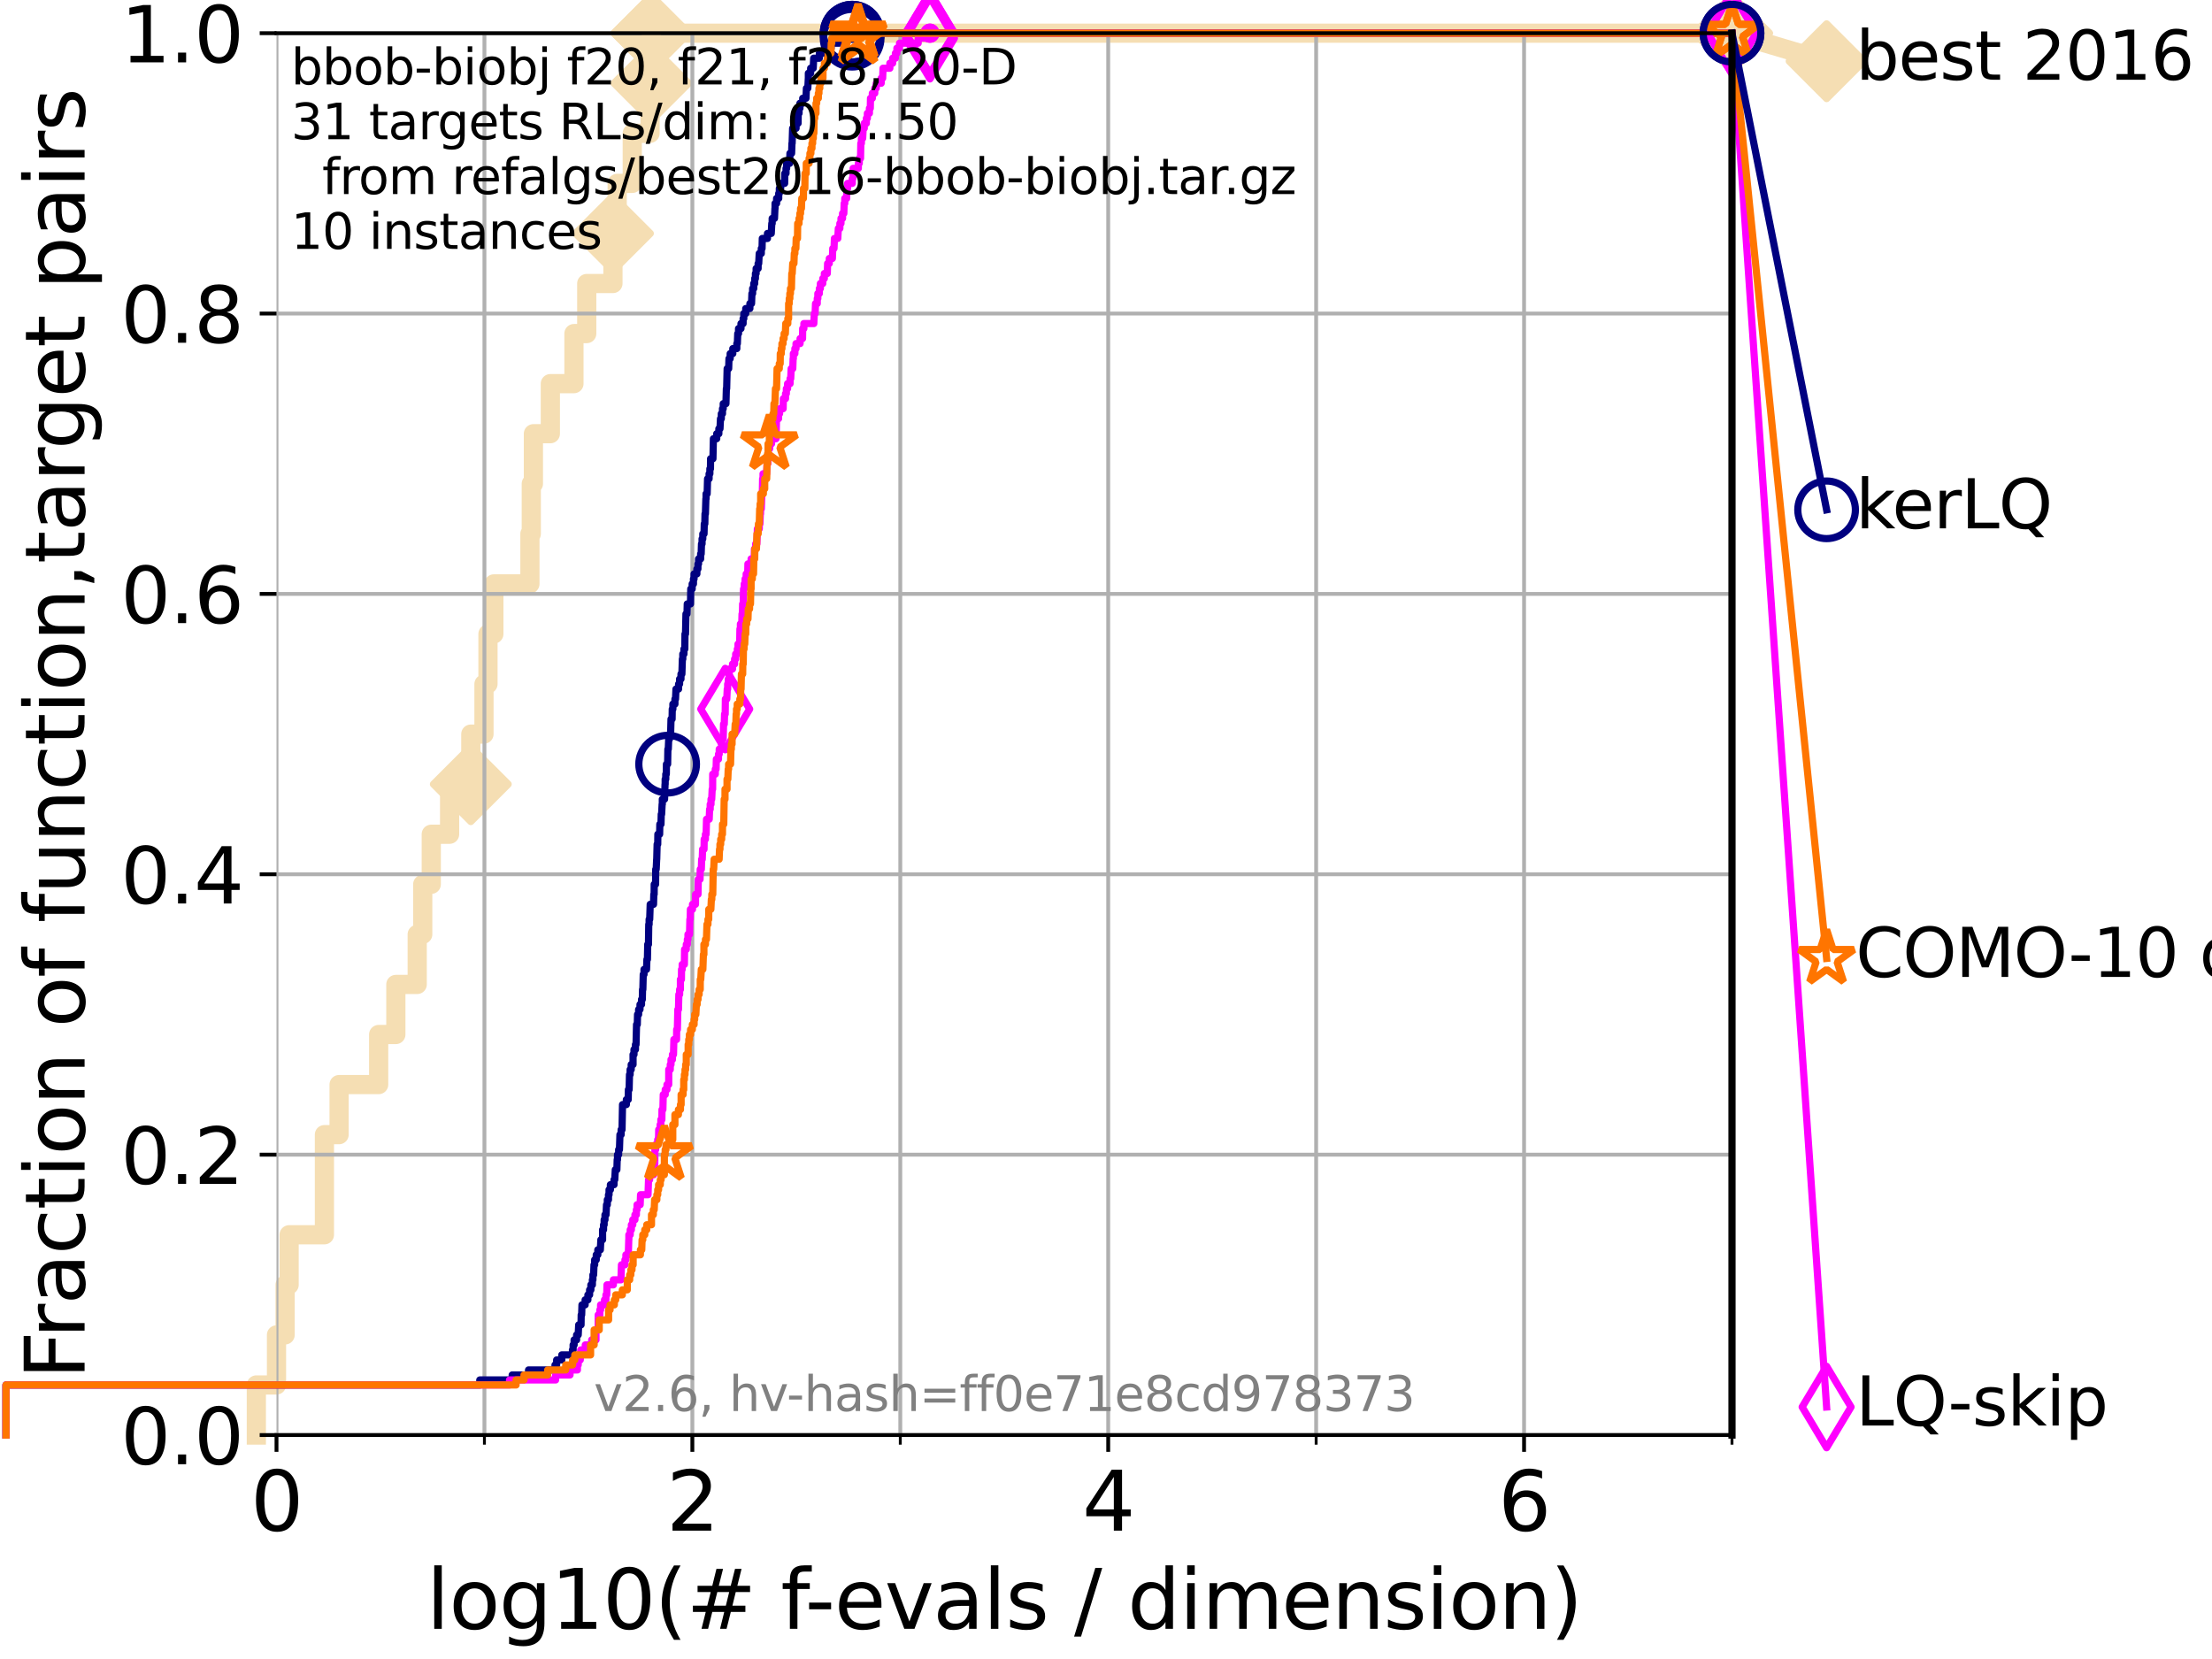 <?xml version="1.0" encoding="utf-8" standalone="no"?>
<!DOCTYPE svg PUBLIC "-//W3C//DTD SVG 1.1//EN"
  "http://www.w3.org/Graphics/SVG/1.1/DTD/svg11.dtd">
<svg xmlns:xlink="http://www.w3.org/1999/xlink" width="460.8pt" height="345.6pt" viewBox="0 0 460.8 345.6" xmlns="http://www.w3.org/2000/svg" version="1.1">
 <defs>
  <style type="text/css">*{stroke-linejoin: round; stroke-linecap: butt}</style>
 </defs>
 <g id="figure_1">
  <g id="patch_1">
   <path d="M 0 345.6 
L 460.8 345.6 
L 460.8 0 
L 0 0 
z
" style="fill: #ffffff"/>
  </g>
  <g id="axes_1">
   <g id="patch_2">
    <path d="M 57.6 298.944 
L 360.806 298.944 
L 360.806 6.912 
L 57.6 6.912 
z
" style="fill: #ffffff"/>
   </g>
   <g id="line2d_1">
    <path d="M 53.402 298.944 
L 53.402 288.514 
L 57.6 288.514 
L 57.6 278.085 
L 59.393 278.085 
L 59.393 267.655 
L 60.229 267.655 
L 60.229 257.225 
L 67.582 257.225 
L 67.582 236.366 
L 70.639 236.366 
L 70.639 225.936 
L 78.883 225.936 
L 78.883 215.506 
L 82.464 215.506 
L 82.464 205.077 
L 86.911 205.077 
L 86.911 194.647 
L 88.063 194.647 
L 88.063 184.217 
L 89.839 184.217 
L 89.839 173.787 
L 93.66 173.787 
L 93.66 163.358 
L 98.078 163.358 
L 98.078 152.928 
L 100.821 152.928 
L 100.821 142.498 
L 101.653 142.498 
L 101.653 132.069 
L 102.878 132.069 
L 102.878 121.639 
L 110.392 121.639 
L 110.392 111.209 
L 110.675 111.209 
L 110.675 100.779 
L 111.117 100.779 
L 111.117 90.35 
L 114.647 90.35 
L 114.647 79.92 
L 119.565 79.92 
L 119.565 69.49 
L 122.229 69.49 
L 122.229 59.061 
L 127.686 59.061 
L 127.686 48.631 
L 128.571 48.631 
L 128.571 38.201 
L 131.711 38.201 
L 131.711 27.771 
L 135.419 27.771 
L 135.419 17.342 
L 135.688 17.342 
L 135.688 6.912 
L 360.806 6.912 
" style="fill: none; stroke: #f5deb3; stroke-width: 4; stroke-linecap: square"/>
   </g>
   <g id="line2d_2">
    <defs>
     <path id="md4b0b0ed04" d="M -0 7.778 
L 7.778 0 
L 0 -7.778 
L -7.778 -0 
z
" style="stroke: #f5deb3; stroke-width: 1.5; stroke-linejoin: miter"/>
    </defs>
    <g>
     <use xlink:href="#md4b0b0ed04" x="98.078" y="163.358" style="fill: #f5deb3; stroke: #f5deb3; stroke-width: 1.5; stroke-linejoin: miter"/>
     <use xlink:href="#md4b0b0ed04" x="127.686" y="48.631" style="fill: #f5deb3; stroke: #f5deb3; stroke-width: 1.5; stroke-linejoin: miter"/>
     <use xlink:href="#md4b0b0ed04" x="135.688" y="17.342" style="fill: #f5deb3; stroke: #f5deb3; stroke-width: 1.5; stroke-linejoin: miter"/>
     <use xlink:href="#md4b0b0ed04" x="135.688" y="6.912" style="fill: #f5deb3; stroke: #f5deb3; stroke-width: 1.5; stroke-linejoin: miter"/>
     <use xlink:href="#md4b0b0ed04" x="135.688" y="6.912" style="fill: #f5deb3; stroke: #f5deb3; stroke-width: 1.5; stroke-linejoin: miter"/>
     <use xlink:href="#md4b0b0ed04" x="360.806" y="6.912" style="fill: #f5deb3; stroke: #f5deb3; stroke-width: 1.5; stroke-linejoin: miter"/>
    </g>
   </g>
   <g id="line2d_3">
    <path style="fill: none; stroke: #f5deb3; stroke-width: 4; stroke-linecap: square"/>
    <g/>
   </g>
   <g id="line2d_4">
    <path d="M 360.806 6.912 
L 380.515 12.753 
" style="fill: none; stroke: #f5deb3; stroke-width: 4; stroke-linecap: square"/>
    <g>
     <use xlink:href="#md4b0b0ed04" x="360.806" y="6.912" style="fill: #f5deb3; stroke: #f5deb3; stroke-width: 1.5; stroke-linejoin: miter"/>
     <use xlink:href="#md4b0b0ed04" x="380.515" y="12.753" style="fill: #f5deb3; stroke: #f5deb3; stroke-width: 1.5; stroke-linejoin: miter"/>
    </g>
   </g>
   <g id="matplotlib.axis_1">
    <g id="xtick_1">
     <g id="line2d_5">
      <path d="M 57.6 298.944 
L 57.6 6.912 
" clip-path="url(#pd3c1a726de)" style="fill: none; stroke: #b0b0b0; stroke-width: 0.8; stroke-linecap: square"/>
     </g>
     <g id="line2d_6">
      <defs>
       <path id="m920d381bec" d="M 0 0 
L 0 3.5 
" style="stroke: #000000; stroke-width: 0.8"/>
      </defs>
      <g>
       <use xlink:href="#m920d381bec" x="57.6" y="298.944" style="stroke: #000000; stroke-width: 0.8"/>
      </g>
     </g>
     <g id="text_1">
      <!-- 0 -->
      <g transform="translate(52.192 318.861) scale(0.17 -0.17)">
       <defs>
        <path id="DejaVuSans-30" d="M 2034 4250 
Q 1547 4250 1301 3770 
Q 1056 3291 1056 2328 
Q 1056 1369 1301 889 
Q 1547 409 2034 409 
Q 2525 409 2770 889 
Q 3016 1369 3016 2328 
Q 3016 3291 2770 3770 
Q 2525 4250 2034 4250 
z
M 2034 4750 
Q 2819 4750 3233 4129 
Q 3647 3509 3647 2328 
Q 3647 1150 3233 529 
Q 2819 -91 2034 -91 
Q 1250 -91 836 529 
Q 422 1150 422 2328 
Q 422 3509 836 4129 
Q 1250 4750 2034 4750 
z
" transform="scale(0.016)"/>
       </defs>
       <use xlink:href="#DejaVuSans-30"/>
      </g>
     </g>
    </g>
    <g id="xtick_2">
     <g id="line2d_7">
      <path d="M 144.23 298.944 
L 144.23 6.912 
" clip-path="url(#pd3c1a726de)" style="fill: none; stroke: #b0b0b0; stroke-width: 0.8; stroke-linecap: square"/>
     </g>
     <g id="line2d_8">
      <g>
       <use xlink:href="#m920d381bec" x="144.23" y="298.944" style="stroke: #000000; stroke-width: 0.8"/>
      </g>
     </g>
     <g id="text_2">
      <!-- 2 -->
      <g transform="translate(138.822 318.861) scale(0.17 -0.17)">
       <defs>
        <path id="DejaVuSans-32" d="M 1228 531 
L 3431 531 
L 3431 0 
L 469 0 
L 469 531 
Q 828 903 1448 1529 
Q 2069 2156 2228 2338 
Q 2531 2678 2651 2914 
Q 2772 3150 2772 3378 
Q 2772 3750 2511 3984 
Q 2250 4219 1831 4219 
Q 1534 4219 1204 4116 
Q 875 4013 500 3803 
L 500 4441 
Q 881 4594 1212 4672 
Q 1544 4750 1819 4750 
Q 2544 4750 2975 4387 
Q 3406 4025 3406 3419 
Q 3406 3131 3298 2873 
Q 3191 2616 2906 2266 
Q 2828 2175 2409 1742 
Q 1991 1309 1228 531 
z
" transform="scale(0.016)"/>
       </defs>
       <use xlink:href="#DejaVuSans-32"/>
      </g>
     </g>
    </g>
    <g id="xtick_3">
     <g id="line2d_9">
      <path d="M 230.861 298.944 
L 230.861 6.912 
" clip-path="url(#pd3c1a726de)" style="fill: none; stroke: #b0b0b0; stroke-width: 0.8; stroke-linecap: square"/>
     </g>
     <g id="line2d_10">
      <g>
       <use xlink:href="#m920d381bec" x="230.861" y="298.944" style="stroke: #000000; stroke-width: 0.8"/>
      </g>
     </g>
     <g id="text_3">
      <!-- 4 -->
      <g transform="translate(225.453 318.861) scale(0.17 -0.17)">
       <defs>
        <path id="DejaVuSans-34" d="M 2419 4116 
L 825 1625 
L 2419 1625 
L 2419 4116 
z
M 2253 4666 
L 3047 4666 
L 3047 1625 
L 3713 1625 
L 3713 1100 
L 3047 1100 
L 3047 0 
L 2419 0 
L 2419 1100 
L 313 1100 
L 313 1709 
L 2253 4666 
z
" transform="scale(0.016)"/>
       </defs>
       <use xlink:href="#DejaVuSans-34"/>
      </g>
     </g>
    </g>
    <g id="xtick_4">
     <g id="line2d_11">
      <path d="M 317.491 298.944 
L 317.491 6.912 
" clip-path="url(#pd3c1a726de)" style="fill: none; stroke: #b0b0b0; stroke-width: 0.8; stroke-linecap: square"/>
     </g>
     <g id="line2d_12">
      <g>
       <use xlink:href="#m920d381bec" x="317.491" y="298.944" style="stroke: #000000; stroke-width: 0.8"/>
      </g>
     </g>
     <g id="text_4">
      <!-- 6 -->
      <g transform="translate(312.083 318.861) scale(0.17 -0.17)">
       <defs>
        <path id="DejaVuSans-36" d="M 2113 2584 
Q 1688 2584 1439 2293 
Q 1191 2003 1191 1497 
Q 1191 994 1439 701 
Q 1688 409 2113 409 
Q 2538 409 2786 701 
Q 3034 994 3034 1497 
Q 3034 2003 2786 2293 
Q 2538 2584 2113 2584 
z
M 3366 4563 
L 3366 3988 
Q 3128 4100 2886 4159 
Q 2644 4219 2406 4219 
Q 1781 4219 1451 3797 
Q 1122 3375 1075 2522 
Q 1259 2794 1537 2939 
Q 1816 3084 2150 3084 
Q 2853 3084 3261 2657 
Q 3669 2231 3669 1497 
Q 3669 778 3244 343 
Q 2819 -91 2113 -91 
Q 1303 -91 875 529 
Q 447 1150 447 2328 
Q 447 3434 972 4092 
Q 1497 4750 2381 4750 
Q 2619 4750 2861 4703 
Q 3103 4656 3366 4563 
z
" transform="scale(0.016)"/>
       </defs>
       <use xlink:href="#DejaVuSans-36"/>
      </g>
     </g>
    </g>
    <g id="xtick_5">
     <g id="line2d_13">
      <path d="M 100.915 298.944 
L 100.915 6.912 
" clip-path="url(#pd3c1a726de)" style="fill: none; stroke: #b0b0b0; stroke-width: 0.8; stroke-linecap: square"/>
     </g>
     <g id="line2d_14">
      <defs>
       <path id="mf15d9a5822" d="M 0 0 
L 0 2 
" style="stroke: #000000; stroke-width: 0.6"/>
      </defs>
      <g>
       <use xlink:href="#mf15d9a5822" x="100.915" y="298.944" style="stroke: #000000; stroke-width: 0.6"/>
      </g>
     </g>
    </g>
    <g id="xtick_6">
     <g id="line2d_15">
      <path d="M 187.546 298.944 
L 187.546 6.912 
" clip-path="url(#pd3c1a726de)" style="fill: none; stroke: #b0b0b0; stroke-width: 0.8; stroke-linecap: square"/>
     </g>
     <g id="line2d_16">
      <g>
       <use xlink:href="#mf15d9a5822" x="187.546" y="298.944" style="stroke: #000000; stroke-width: 0.6"/>
      </g>
     </g>
    </g>
    <g id="xtick_7">
     <g id="line2d_17">
      <path d="M 274.176 298.944 
L 274.176 6.912 
" clip-path="url(#pd3c1a726de)" style="fill: none; stroke: #b0b0b0; stroke-width: 0.8; stroke-linecap: square"/>
     </g>
     <g id="line2d_18">
      <g>
       <use xlink:href="#mf15d9a5822" x="274.176" y="298.944" style="stroke: #000000; stroke-width: 0.6"/>
      </g>
     </g>
    </g>
    <g id="xtick_8">
     <g id="line2d_19">
      <path d="M 360.806 298.944 
L 360.806 6.912 
" clip-path="url(#pd3c1a726de)" style="fill: none; stroke: #b0b0b0; stroke-width: 0.8; stroke-linecap: square"/>
     </g>
     <g id="line2d_20">
      <g>
       <use xlink:href="#mf15d9a5822" x="360.806" y="298.944" style="stroke: #000000; stroke-width: 0.6"/>
      </g>
     </g>
    </g>
    <g id="text_5">
     <!-- log10(# f-evals / dimension) -->
     <g transform="translate(88.823 339.314) scale(0.17 -0.17)">
      <defs>
       <path id="DejaVuSans-6c" d="M 603 4863 
L 1178 4863 
L 1178 0 
L 603 0 
L 603 4863 
z
" transform="scale(0.016)"/>
       <path id="DejaVuSans-6f" d="M 1959 3097 
Q 1497 3097 1228 2736 
Q 959 2375 959 1747 
Q 959 1119 1226 758 
Q 1494 397 1959 397 
Q 2419 397 2687 759 
Q 2956 1122 2956 1747 
Q 2956 2369 2687 2733 
Q 2419 3097 1959 3097 
z
M 1959 3584 
Q 2709 3584 3137 3096 
Q 3566 2609 3566 1747 
Q 3566 888 3137 398 
Q 2709 -91 1959 -91 
Q 1206 -91 779 398 
Q 353 888 353 1747 
Q 353 2609 779 3096 
Q 1206 3584 1959 3584 
z
" transform="scale(0.016)"/>
       <path id="DejaVuSans-67" d="M 2906 1791 
Q 2906 2416 2648 2759 
Q 2391 3103 1925 3103 
Q 1463 3103 1205 2759 
Q 947 2416 947 1791 
Q 947 1169 1205 825 
Q 1463 481 1925 481 
Q 2391 481 2648 825 
Q 2906 1169 2906 1791 
z
M 3481 434 
Q 3481 -459 3084 -895 
Q 2688 -1331 1869 -1331 
Q 1566 -1331 1297 -1286 
Q 1028 -1241 775 -1147 
L 775 -588 
Q 1028 -725 1275 -790 
Q 1522 -856 1778 -856 
Q 2344 -856 2625 -561 
Q 2906 -266 2906 331 
L 2906 616 
Q 2728 306 2450 153 
Q 2172 0 1784 0 
Q 1141 0 747 490 
Q 353 981 353 1791 
Q 353 2603 747 3093 
Q 1141 3584 1784 3584 
Q 2172 3584 2450 3431 
Q 2728 3278 2906 2969 
L 2906 3500 
L 3481 3500 
L 3481 434 
z
" transform="scale(0.016)"/>
       <path id="DejaVuSans-31" d="M 794 531 
L 1825 531 
L 1825 4091 
L 703 3866 
L 703 4441 
L 1819 4666 
L 2450 4666 
L 2450 531 
L 3481 531 
L 3481 0 
L 794 0 
L 794 531 
z
" transform="scale(0.016)"/>
       <path id="DejaVuSans-28" d="M 1984 4856 
Q 1566 4138 1362 3434 
Q 1159 2731 1159 2009 
Q 1159 1288 1364 580 
Q 1569 -128 1984 -844 
L 1484 -844 
Q 1016 -109 783 600 
Q 550 1309 550 2009 
Q 550 2706 781 3412 
Q 1013 4119 1484 4856 
L 1984 4856 
z
" transform="scale(0.016)"/>
       <path id="DejaVuSans-23" d="M 3272 2816 
L 2363 2816 
L 2100 1772 
L 3016 1772 
L 3272 2816 
z
M 2803 4594 
L 2478 3297 
L 3391 3297 
L 3719 4594 
L 4219 4594 
L 3897 3297 
L 4872 3297 
L 4872 2816 
L 3775 2816 
L 3519 1772 
L 4513 1772 
L 4513 1294 
L 3397 1294 
L 3072 0 
L 2572 0 
L 2894 1294 
L 1978 1294 
L 1656 0 
L 1153 0 
L 1478 1294 
L 494 1294 
L 494 1772 
L 1594 1772 
L 1856 2816 
L 850 2816 
L 850 3297 
L 1978 3297 
L 2297 4594 
L 2803 4594 
z
" transform="scale(0.016)"/>
       <path id="DejaVuSans-20" transform="scale(0.016)"/>
       <path id="DejaVuSans-66" d="M 2375 4863 
L 2375 4384 
L 1825 4384 
Q 1516 4384 1395 4259 
Q 1275 4134 1275 3809 
L 1275 3500 
L 2222 3500 
L 2222 3053 
L 1275 3053 
L 1275 0 
L 697 0 
L 697 3053 
L 147 3053 
L 147 3500 
L 697 3500 
L 697 3744 
Q 697 4328 969 4595 
Q 1241 4863 1831 4863 
L 2375 4863 
z
" transform="scale(0.016)"/>
       <path id="DejaVuSans-2d" d="M 313 2009 
L 1997 2009 
L 1997 1497 
L 313 1497 
L 313 2009 
z
" transform="scale(0.016)"/>
       <path id="DejaVuSans-65" d="M 3597 1894 
L 3597 1613 
L 953 1613 
Q 991 1019 1311 708 
Q 1631 397 2203 397 
Q 2534 397 2845 478 
Q 3156 559 3463 722 
L 3463 178 
Q 3153 47 2828 -22 
Q 2503 -91 2169 -91 
Q 1331 -91 842 396 
Q 353 884 353 1716 
Q 353 2575 817 3079 
Q 1281 3584 2069 3584 
Q 2775 3584 3186 3129 
Q 3597 2675 3597 1894 
z
M 3022 2063 
Q 3016 2534 2758 2815 
Q 2500 3097 2075 3097 
Q 1594 3097 1305 2825 
Q 1016 2553 972 2059 
L 3022 2063 
z
" transform="scale(0.016)"/>
       <path id="DejaVuSans-76" d="M 191 3500 
L 800 3500 
L 1894 563 
L 2988 3500 
L 3597 3500 
L 2284 0 
L 1503 0 
L 191 3500 
z
" transform="scale(0.016)"/>
       <path id="DejaVuSans-61" d="M 2194 1759 
Q 1497 1759 1228 1600 
Q 959 1441 959 1056 
Q 959 750 1161 570 
Q 1363 391 1709 391 
Q 2188 391 2477 730 
Q 2766 1069 2766 1631 
L 2766 1759 
L 2194 1759 
z
M 3341 1997 
L 3341 0 
L 2766 0 
L 2766 531 
Q 2569 213 2275 61 
Q 1981 -91 1556 -91 
Q 1019 -91 701 211 
Q 384 513 384 1019 
Q 384 1609 779 1909 
Q 1175 2209 1959 2209 
L 2766 2209 
L 2766 2266 
Q 2766 2663 2505 2880 
Q 2244 3097 1772 3097 
Q 1472 3097 1187 3025 
Q 903 2953 641 2809 
L 641 3341 
Q 956 3463 1253 3523 
Q 1550 3584 1831 3584 
Q 2591 3584 2966 3190 
Q 3341 2797 3341 1997 
z
" transform="scale(0.016)"/>
       <path id="DejaVuSans-73" d="M 2834 3397 
L 2834 2853 
Q 2591 2978 2328 3040 
Q 2066 3103 1784 3103 
Q 1356 3103 1142 2972 
Q 928 2841 928 2578 
Q 928 2378 1081 2264 
Q 1234 2150 1697 2047 
L 1894 2003 
Q 2506 1872 2764 1633 
Q 3022 1394 3022 966 
Q 3022 478 2636 193 
Q 2250 -91 1575 -91 
Q 1294 -91 989 -36 
Q 684 19 347 128 
L 347 722 
Q 666 556 975 473 
Q 1284 391 1588 391 
Q 1994 391 2212 530 
Q 2431 669 2431 922 
Q 2431 1156 2273 1281 
Q 2116 1406 1581 1522 
L 1381 1569 
Q 847 1681 609 1914 
Q 372 2147 372 2553 
Q 372 3047 722 3315 
Q 1072 3584 1716 3584 
Q 2034 3584 2315 3537 
Q 2597 3491 2834 3397 
z
" transform="scale(0.016)"/>
       <path id="DejaVuSans-2f" d="M 1625 4666 
L 2156 4666 
L 531 -594 
L 0 -594 
L 1625 4666 
z
" transform="scale(0.016)"/>
       <path id="DejaVuSans-64" d="M 2906 2969 
L 2906 4863 
L 3481 4863 
L 3481 0 
L 2906 0 
L 2906 525 
Q 2725 213 2448 61 
Q 2172 -91 1784 -91 
Q 1150 -91 751 415 
Q 353 922 353 1747 
Q 353 2572 751 3078 
Q 1150 3584 1784 3584 
Q 2172 3584 2448 3432 
Q 2725 3281 2906 2969 
z
M 947 1747 
Q 947 1113 1208 752 
Q 1469 391 1925 391 
Q 2381 391 2643 752 
Q 2906 1113 2906 1747 
Q 2906 2381 2643 2742 
Q 2381 3103 1925 3103 
Q 1469 3103 1208 2742 
Q 947 2381 947 1747 
z
" transform="scale(0.016)"/>
       <path id="DejaVuSans-69" d="M 603 3500 
L 1178 3500 
L 1178 0 
L 603 0 
L 603 3500 
z
M 603 4863 
L 1178 4863 
L 1178 4134 
L 603 4134 
L 603 4863 
z
" transform="scale(0.016)"/>
       <path id="DejaVuSans-6d" d="M 3328 2828 
Q 3544 3216 3844 3400 
Q 4144 3584 4550 3584 
Q 5097 3584 5394 3201 
Q 5691 2819 5691 2113 
L 5691 0 
L 5113 0 
L 5113 2094 
Q 5113 2597 4934 2840 
Q 4756 3084 4391 3084 
Q 3944 3084 3684 2787 
Q 3425 2491 3425 1978 
L 3425 0 
L 2847 0 
L 2847 2094 
Q 2847 2600 2669 2842 
Q 2491 3084 2119 3084 
Q 1678 3084 1418 2786 
Q 1159 2488 1159 1978 
L 1159 0 
L 581 0 
L 581 3500 
L 1159 3500 
L 1159 2956 
Q 1356 3278 1631 3431 
Q 1906 3584 2284 3584 
Q 2666 3584 2933 3390 
Q 3200 3197 3328 2828 
z
" transform="scale(0.016)"/>
       <path id="DejaVuSans-6e" d="M 3513 2113 
L 3513 0 
L 2938 0 
L 2938 2094 
Q 2938 2591 2744 2837 
Q 2550 3084 2163 3084 
Q 1697 3084 1428 2787 
Q 1159 2491 1159 1978 
L 1159 0 
L 581 0 
L 581 3500 
L 1159 3500 
L 1159 2956 
Q 1366 3272 1645 3428 
Q 1925 3584 2291 3584 
Q 2894 3584 3203 3211 
Q 3513 2838 3513 2113 
z
" transform="scale(0.016)"/>
       <path id="DejaVuSans-29" d="M 513 4856 
L 1013 4856 
Q 1481 4119 1714 3412 
Q 1947 2706 1947 2009 
Q 1947 1309 1714 600 
Q 1481 -109 1013 -844 
L 513 -844 
Q 928 -128 1133 580 
Q 1338 1288 1338 2009 
Q 1338 2731 1133 3434 
Q 928 4138 513 4856 
z
" transform="scale(0.016)"/>
      </defs>
      <use xlink:href="#DejaVuSans-6c"/>
      <use xlink:href="#DejaVuSans-6f" x="27.783"/>
      <use xlink:href="#DejaVuSans-67" x="88.965"/>
      <use xlink:href="#DejaVuSans-31" x="152.441"/>
      <use xlink:href="#DejaVuSans-30" x="216.064"/>
      <use xlink:href="#DejaVuSans-28" x="279.688"/>
      <use xlink:href="#DejaVuSans-23" x="318.701"/>
      <use xlink:href="#DejaVuSans-20" x="402.49"/>
      <use xlink:href="#DejaVuSans-66" x="434.277"/>
      <use xlink:href="#DejaVuSans-2d" x="463.982"/>
      <use xlink:href="#DejaVuSans-65" x="500.066"/>
      <use xlink:href="#DejaVuSans-76" x="561.59"/>
      <use xlink:href="#DejaVuSans-61" x="620.77"/>
      <use xlink:href="#DejaVuSans-6c" x="682.049"/>
      <use xlink:href="#DejaVuSans-73" x="709.832"/>
      <use xlink:href="#DejaVuSans-20" x="761.932"/>
      <use xlink:href="#DejaVuSans-2f" x="793.719"/>
      <use xlink:href="#DejaVuSans-20" x="827.41"/>
      <use xlink:href="#DejaVuSans-64" x="859.197"/>
      <use xlink:href="#DejaVuSans-69" x="922.674"/>
      <use xlink:href="#DejaVuSans-6d" x="950.457"/>
      <use xlink:href="#DejaVuSans-65" x="1047.869"/>
      <use xlink:href="#DejaVuSans-6e" x="1109.393"/>
      <use xlink:href="#DejaVuSans-73" x="1172.771"/>
      <use xlink:href="#DejaVuSans-69" x="1224.871"/>
      <use xlink:href="#DejaVuSans-6f" x="1252.654"/>
      <use xlink:href="#DejaVuSans-6e" x="1313.836"/>
      <use xlink:href="#DejaVuSans-29" x="1377.215"/>
     </g>
    </g>
   </g>
   <g id="matplotlib.axis_2">
    <g id="ytick_1">
     <g id="line2d_21">
      <path d="M 57.6 298.944 
L 360.806 298.944 
" clip-path="url(#pd3c1a726de)" style="fill: none; stroke: #b0b0b0; stroke-width: 0.8; stroke-linecap: square"/>
     </g>
     <g id="line2d_22">
      <defs>
       <path id="mc107b66a1c" d="M 0 0 
L -3.5 0 
" style="stroke: #000000; stroke-width: 0.8"/>
      </defs>
      <g>
       <use xlink:href="#mc107b66a1c" x="57.6" y="298.944" style="stroke: #000000; stroke-width: 0.8"/>
      </g>
     </g>
     <g id="text_6">
      <!-- 0.0 -->
      <g transform="translate(25.155 305.023) scale(0.16 -0.16)">
       <defs>
        <path id="DejaVuSans-2e" d="M 684 794 
L 1344 794 
L 1344 0 
L 684 0 
L 684 794 
z
" transform="scale(0.016)"/>
       </defs>
       <use xlink:href="#DejaVuSans-30"/>
       <use xlink:href="#DejaVuSans-2e" x="63.623"/>
       <use xlink:href="#DejaVuSans-30" x="95.41"/>
      </g>
     </g>
    </g>
    <g id="ytick_2">
     <g id="line2d_23">
      <path d="M 57.6 240.538 
L 360.806 240.538 
" clip-path="url(#pd3c1a726de)" style="fill: none; stroke: #b0b0b0; stroke-width: 0.8; stroke-linecap: square"/>
     </g>
     <g id="line2d_24">
      <g>
       <use xlink:href="#mc107b66a1c" x="57.6" y="240.538" style="stroke: #000000; stroke-width: 0.8"/>
      </g>
     </g>
     <g id="text_7">
      <!-- 0.2 -->
      <g transform="translate(25.155 246.616) scale(0.16 -0.16)">
       <use xlink:href="#DejaVuSans-30"/>
       <use xlink:href="#DejaVuSans-2e" x="63.623"/>
       <use xlink:href="#DejaVuSans-32" x="95.41"/>
      </g>
     </g>
    </g>
    <g id="ytick_3">
     <g id="line2d_25">
      <path d="M 57.6 182.131 
L 360.806 182.131 
" clip-path="url(#pd3c1a726de)" style="fill: none; stroke: #b0b0b0; stroke-width: 0.8; stroke-linecap: square"/>
     </g>
     <g id="line2d_26">
      <g>
       <use xlink:href="#mc107b66a1c" x="57.6" y="182.131" style="stroke: #000000; stroke-width: 0.8"/>
      </g>
     </g>
     <g id="text_8">
      <!-- 0.4 -->
      <g transform="translate(25.155 188.21) scale(0.16 -0.16)">
       <use xlink:href="#DejaVuSans-30"/>
       <use xlink:href="#DejaVuSans-2e" x="63.623"/>
       <use xlink:href="#DejaVuSans-34" x="95.41"/>
      </g>
     </g>
    </g>
    <g id="ytick_4">
     <g id="line2d_27">
      <path d="M 57.6 123.725 
L 360.806 123.725 
" clip-path="url(#pd3c1a726de)" style="fill: none; stroke: #b0b0b0; stroke-width: 0.8; stroke-linecap: square"/>
     </g>
     <g id="line2d_28">
      <g>
       <use xlink:href="#mc107b66a1c" x="57.6" y="123.725" style="stroke: #000000; stroke-width: 0.8"/>
      </g>
     </g>
     <g id="text_9">
      <!-- 0.6 -->
      <g transform="translate(25.155 129.804) scale(0.16 -0.16)">
       <use xlink:href="#DejaVuSans-30"/>
       <use xlink:href="#DejaVuSans-2e" x="63.623"/>
       <use xlink:href="#DejaVuSans-36" x="95.41"/>
      </g>
     </g>
    </g>
    <g id="ytick_5">
     <g id="line2d_29">
      <path d="M 57.6 65.318 
L 360.806 65.318 
" clip-path="url(#pd3c1a726de)" style="fill: none; stroke: #b0b0b0; stroke-width: 0.8; stroke-linecap: square"/>
     </g>
     <g id="line2d_30">
      <g>
       <use xlink:href="#mc107b66a1c" x="57.6" y="65.318" style="stroke: #000000; stroke-width: 0.8"/>
      </g>
     </g>
     <g id="text_10">
      <!-- 0.8 -->
      <g transform="translate(25.155 71.397) scale(0.16 -0.16)">
       <defs>
        <path id="DejaVuSans-38" d="M 2034 2216 
Q 1584 2216 1326 1975 
Q 1069 1734 1069 1313 
Q 1069 891 1326 650 
Q 1584 409 2034 409 
Q 2484 409 2743 651 
Q 3003 894 3003 1313 
Q 3003 1734 2745 1975 
Q 2488 2216 2034 2216 
z
M 1403 2484 
Q 997 2584 770 2862 
Q 544 3141 544 3541 
Q 544 4100 942 4425 
Q 1341 4750 2034 4750 
Q 2731 4750 3128 4425 
Q 3525 4100 3525 3541 
Q 3525 3141 3298 2862 
Q 3072 2584 2669 2484 
Q 3125 2378 3379 2068 
Q 3634 1759 3634 1313 
Q 3634 634 3220 271 
Q 2806 -91 2034 -91 
Q 1263 -91 848 271 
Q 434 634 434 1313 
Q 434 1759 690 2068 
Q 947 2378 1403 2484 
z
M 1172 3481 
Q 1172 3119 1398 2916 
Q 1625 2713 2034 2713 
Q 2441 2713 2670 2916 
Q 2900 3119 2900 3481 
Q 2900 3844 2670 4047 
Q 2441 4250 2034 4250 
Q 1625 4250 1398 4047 
Q 1172 3844 1172 3481 
z
" transform="scale(0.016)"/>
       </defs>
       <use xlink:href="#DejaVuSans-30"/>
       <use xlink:href="#DejaVuSans-2e" x="63.623"/>
       <use xlink:href="#DejaVuSans-38" x="95.41"/>
      </g>
     </g>
    </g>
    <g id="ytick_6">
     <g id="line2d_31">
      <path d="M 57.6 6.912 
L 360.806 6.912 
" clip-path="url(#pd3c1a726de)" style="fill: none; stroke: #b0b0b0; stroke-width: 0.8; stroke-linecap: square"/>
     </g>
     <g id="line2d_32">
      <g>
       <use xlink:href="#mc107b66a1c" x="57.6" y="6.912" style="stroke: #000000; stroke-width: 0.8"/>
      </g>
     </g>
     <g id="text_11">
      <!-- 1.0 -->
      <g transform="translate(25.155 12.991) scale(0.16 -0.16)">
       <use xlink:href="#DejaVuSans-31"/>
       <use xlink:href="#DejaVuSans-2e" x="63.623"/>
       <use xlink:href="#DejaVuSans-30" x="95.41"/>
      </g>
     </g>
    </g>
    <g id="text_12">
     <!-- Fraction of function,target pairs -->
     <g transform="translate(17.62 287.313) rotate(-90) scale(0.17 -0.17)">
      <defs>
       <path id="DejaVuSans-46" d="M 628 4666 
L 3309 4666 
L 3309 4134 
L 1259 4134 
L 1259 2759 
L 3109 2759 
L 3109 2228 
L 1259 2228 
L 1259 0 
L 628 0 
L 628 4666 
z
" transform="scale(0.016)"/>
       <path id="DejaVuSans-72" d="M 2631 2963 
Q 2534 3019 2420 3045 
Q 2306 3072 2169 3072 
Q 1681 3072 1420 2755 
Q 1159 2438 1159 1844 
L 1159 0 
L 581 0 
L 581 3500 
L 1159 3500 
L 1159 2956 
Q 1341 3275 1631 3429 
Q 1922 3584 2338 3584 
Q 2397 3584 2469 3576 
Q 2541 3569 2628 3553 
L 2631 2963 
z
" transform="scale(0.016)"/>
       <path id="DejaVuSans-63" d="M 3122 3366 
L 3122 2828 
Q 2878 2963 2633 3030 
Q 2388 3097 2138 3097 
Q 1578 3097 1268 2742 
Q 959 2388 959 1747 
Q 959 1106 1268 751 
Q 1578 397 2138 397 
Q 2388 397 2633 464 
Q 2878 531 3122 666 
L 3122 134 
Q 2881 22 2623 -34 
Q 2366 -91 2075 -91 
Q 1284 -91 818 406 
Q 353 903 353 1747 
Q 353 2603 823 3093 
Q 1294 3584 2113 3584 
Q 2378 3584 2631 3529 
Q 2884 3475 3122 3366 
z
" transform="scale(0.016)"/>
       <path id="DejaVuSans-74" d="M 1172 4494 
L 1172 3500 
L 2356 3500 
L 2356 3053 
L 1172 3053 
L 1172 1153 
Q 1172 725 1289 603 
Q 1406 481 1766 481 
L 2356 481 
L 2356 0 
L 1766 0 
Q 1100 0 847 248 
Q 594 497 594 1153 
L 594 3053 
L 172 3053 
L 172 3500 
L 594 3500 
L 594 4494 
L 1172 4494 
z
" transform="scale(0.016)"/>
       <path id="DejaVuSans-75" d="M 544 1381 
L 544 3500 
L 1119 3500 
L 1119 1403 
Q 1119 906 1312 657 
Q 1506 409 1894 409 
Q 2359 409 2629 706 
Q 2900 1003 2900 1516 
L 2900 3500 
L 3475 3500 
L 3475 0 
L 2900 0 
L 2900 538 
Q 2691 219 2414 64 
Q 2138 -91 1772 -91 
Q 1169 -91 856 284 
Q 544 659 544 1381 
z
M 1991 3584 
L 1991 3584 
z
" transform="scale(0.016)"/>
       <path id="DejaVuSans-2c" d="M 750 794 
L 1409 794 
L 1409 256 
L 897 -744 
L 494 -744 
L 750 256 
L 750 794 
z
" transform="scale(0.016)"/>
       <path id="DejaVuSans-70" d="M 1159 525 
L 1159 -1331 
L 581 -1331 
L 581 3500 
L 1159 3500 
L 1159 2969 
Q 1341 3281 1617 3432 
Q 1894 3584 2278 3584 
Q 2916 3584 3314 3078 
Q 3713 2572 3713 1747 
Q 3713 922 3314 415 
Q 2916 -91 2278 -91 
Q 1894 -91 1617 61 
Q 1341 213 1159 525 
z
M 3116 1747 
Q 3116 2381 2855 2742 
Q 2594 3103 2138 3103 
Q 1681 3103 1420 2742 
Q 1159 2381 1159 1747 
Q 1159 1113 1420 752 
Q 1681 391 2138 391 
Q 2594 391 2855 752 
Q 3116 1113 3116 1747 
z
" transform="scale(0.016)"/>
      </defs>
      <use xlink:href="#DejaVuSans-46"/>
      <use xlink:href="#DejaVuSans-72" x="50.27"/>
      <use xlink:href="#DejaVuSans-61" x="91.383"/>
      <use xlink:href="#DejaVuSans-63" x="152.662"/>
      <use xlink:href="#DejaVuSans-74" x="207.643"/>
      <use xlink:href="#DejaVuSans-69" x="246.852"/>
      <use xlink:href="#DejaVuSans-6f" x="274.635"/>
      <use xlink:href="#DejaVuSans-6e" x="335.816"/>
      <use xlink:href="#DejaVuSans-20" x="399.195"/>
      <use xlink:href="#DejaVuSans-6f" x="430.982"/>
      <use xlink:href="#DejaVuSans-66" x="492.164"/>
      <use xlink:href="#DejaVuSans-20" x="527.369"/>
      <use xlink:href="#DejaVuSans-66" x="559.156"/>
      <use xlink:href="#DejaVuSans-75" x="594.361"/>
      <use xlink:href="#DejaVuSans-6e" x="657.74"/>
      <use xlink:href="#DejaVuSans-63" x="721.119"/>
      <use xlink:href="#DejaVuSans-74" x="776.1"/>
      <use xlink:href="#DejaVuSans-69" x="815.309"/>
      <use xlink:href="#DejaVuSans-6f" x="843.092"/>
      <use xlink:href="#DejaVuSans-6e" x="904.273"/>
      <use xlink:href="#DejaVuSans-2c" x="967.652"/>
      <use xlink:href="#DejaVuSans-74" x="999.439"/>
      <use xlink:href="#DejaVuSans-61" x="1038.648"/>
      <use xlink:href="#DejaVuSans-72" x="1099.928"/>
      <use xlink:href="#DejaVuSans-67" x="1139.291"/>
      <use xlink:href="#DejaVuSans-65" x="1202.768"/>
      <use xlink:href="#DejaVuSans-74" x="1264.291"/>
      <use xlink:href="#DejaVuSans-20" x="1303.5"/>
      <use xlink:href="#DejaVuSans-70" x="1335.287"/>
      <use xlink:href="#DejaVuSans-61" x="1398.764"/>
      <use xlink:href="#DejaVuSans-69" x="1460.043"/>
      <use xlink:href="#DejaVuSans-72" x="1487.826"/>
      <use xlink:href="#DejaVuSans-73" x="1528.939"/>
     </g>
    </g>
   </g>
   <g id="line2d_33">
    <defs>
     <path id="mfe7fb916e5" d="M 0 1.5 
C 0.398 1.5 0.779 1.342 1.061 1.061 
C 1.342 0.779 1.5 0.398 1.5 0 
C 1.5 -0.398 1.342 -0.779 1.061 -1.061 
C 0.779 -1.342 0.398 -1.5 0 -1.5 
C -0.398 -1.5 -0.779 -1.342 -1.061 -1.061 
C -1.342 -0.779 -1.5 -0.398 -1.5 0 
C -1.5 0.398 -1.342 0.779 -1.061 1.061 
C -0.779 1.342 -0.398 1.5 0 1.5 
z
" style="stroke: #f5deb3"/>
    </defs>
    <g>
     <use xlink:href="#mfe7fb916e5" x="135.688" y="6.912" style="fill: #f5deb3; stroke: #f5deb3"/>
     <use xlink:href="#mfe7fb916e5" x="135.688" y="6.912" style="fill: #f5deb3; stroke: #f5deb3"/>
    </g>
   </g>
   <g id="line2d_34">
    <defs>
     <path id="m2693d78ced" d="M 0 1.5 
C 0.398 1.5 0.779 1.342 1.061 1.061 
C 1.342 0.779 1.5 0.398 1.5 0 
C 1.5 -0.398 1.342 -0.779 1.061 -1.061 
C 0.779 -1.342 0.398 -1.5 0 -1.5 
C -0.398 -1.5 -0.779 -1.342 -1.061 -1.061 
C -1.342 -0.779 -1.5 -0.398 -1.5 0 
C -1.5 0.398 -1.342 0.779 -1.061 1.061 
C -0.779 1.342 -0.398 1.5 0 1.5 
z
" style="stroke: #000080"/>
    </defs>
    <g>
     <use xlink:href="#m2693d78ced" x="177.514" y="6.912" style="fill: #000080; stroke: #000080"/>
     <use xlink:href="#m2693d78ced" x="177.514" y="6.912" style="fill: #000080; stroke: #000080"/>
    </g>
   </g>
   <g id="line2d_35">
    <path d="M 1.246 298.944 
L 1.246 288.514 
L 99.95 288.514 
L 99.95 287.471 
L 106.699 287.471 
L 106.699 286.428 
L 110.106 286.428 
L 110.106 285.385 
L 115.619 285.385 
L 115.619 284.342 
L 115.96 284.342 
L 115.96 283.299 
L 117.028 283.299 
L 117.028 282.256 
L 119.248 282.256 
L 119.248 281.213 
L 119.39 281.213 
L 119.39 280.171 
L 119.6 280.171 
L 119.6 279.128 
L 120.115 279.128 
L 120.115 278.085 
L 120.451 278.085 
L 120.551 275.999 
L 121.041 275.999 
L 121.073 273.913 
L 121.17 273.913 
L 121.234 271.827 
L 121.893 271.827 
L 121.893 270.784 
L 122.47 270.784 
L 122.47 269.741 
L 122.825 269.741 
L 122.825 268.698 
L 123.088 268.698 
L 123.088 267.655 
L 123.403 267.655 
L 123.403 266.612 
L 123.517 266.612 
L 123.517 265.569 
L 123.658 265.569 
L 123.742 263.483 
L 123.881 263.483 
L 123.881 262.44 
L 124.211 262.44 
L 124.211 261.397 
L 124.535 261.397 
L 124.535 260.354 
L 125.064 260.354 
L 125.168 258.268 
L 125.527 258.268 
L 125.527 256.182 
L 125.729 256.182 
L 125.729 255.139 
L 125.855 255.139 
L 125.855 254.096 
L 126.029 254.096 
L 126.029 253.053 
L 126.25 253.053 
L 126.348 250.967 
L 126.517 250.967 
L 126.517 249.924 
L 126.757 249.924 
L 126.757 248.881 
L 126.876 248.881 
L 126.876 247.838 
L 127.157 247.838 
L 127.157 246.795 
L 127.911 246.795 
L 127.911 245.752 
L 128.067 245.752 
L 128.178 243.667 
L 128.507 243.667 
L 128.571 241.581 
L 128.636 241.581 
L 128.636 240.538 
L 128.872 240.538 
L 128.872 239.495 
L 129.041 239.495 
L 129.146 236.366 
L 129.396 236.366 
L 129.396 235.323 
L 129.582 235.323 
L 129.684 230.108 
L 130.482 230.108 
L 130.482 229.065 
L 130.869 229.065 
L 130.907 226.979 
L 131.059 226.979 
L 131.135 223.85 
L 131.266 223.85 
L 131.266 222.807 
L 131.49 222.807 
L 131.49 221.764 
L 131.875 221.764 
L 131.875 219.678 
L 132.073 219.678 
L 132.073 218.635 
L 132.376 218.635 
L 132.376 217.592 
L 132.499 217.592 
L 132.604 213.42 
L 132.761 213.42 
L 132.812 211.334 
L 133.035 211.334 
L 133.035 210.291 
L 133.323 210.291 
L 133.323 209.248 
L 133.64 209.248 
L 133.64 208.205 
L 133.804 208.205 
L 133.853 206.12 
L 133.918 206.12 
L 133.999 202.991 
L 134.161 202.991 
L 134.161 201.948 
L 134.684 201.948 
L 134.762 199.862 
L 134.87 199.862 
L 134.932 196.733 
L 135.085 196.733 
L 135.147 192.561 
L 135.223 192.561 
L 135.223 191.518 
L 135.344 191.518 
L 135.449 188.389 
L 136.141 188.389 
L 136.199 186.303 
L 136.271 186.303 
L 136.285 184.217 
L 136.57 184.217 
L 136.598 181.088 
L 136.697 181.088 
L 136.795 179.002 
L 136.809 179.002 
L 136.892 175.873 
L 137.017 175.873 
L 137.045 173.787 
L 137.413 173.787 
L 137.453 171.701 
L 137.695 171.701 
L 137.748 169.616 
L 137.827 169.616 
L 137.933 167.53 
L 137.972 167.53 
L 137.972 166.487 
L 138.439 166.487 
L 138.541 163.358 
L 138.566 163.358 
L 138.566 162.315 
L 138.693 162.315 
L 138.693 161.272 
L 138.806 161.272 
L 138.831 159.186 
L 139.08 159.186 
L 139.13 156.057 
L 139.216 156.057 
L 139.302 153.971 
L 139.46 153.971 
L 139.46 152.928 
L 139.701 152.928 
L 139.784 149.799 
L 140.009 149.799 
L 140.044 147.713 
L 140.173 147.713 
L 140.173 146.67 
L 140.6 146.67 
L 140.6 145.627 
L 140.725 145.627 
L 140.816 143.541 
L 141.36 143.541 
L 141.36 142.498 
L 141.567 142.498 
L 141.567 141.455 
L 141.858 141.455 
L 141.858 140.412 
L 142.049 140.412 
L 142.154 137.283 
L 142.238 137.283 
L 142.238 136.24 
L 142.477 136.24 
L 142.477 135.197 
L 142.662 135.197 
L 142.693 132.069 
L 142.804 132.069 
L 142.896 127.897 
L 143.116 127.897 
L 143.166 125.811 
L 143.841 125.811 
L 143.898 122.682 
L 144.193 122.682 
L 144.193 121.639 
L 144.455 121.639 
L 144.455 120.596 
L 144.584 120.596 
L 144.584 119.553 
L 145.175 119.553 
L 145.175 118.51 
L 145.389 118.51 
L 145.389 117.467 
L 145.521 117.467 
L 145.521 116.424 
L 145.955 116.424 
L 145.955 115.381 
L 146.066 115.381 
L 146.134 113.295 
L 146.253 113.295 
L 146.253 112.252 
L 146.404 112.252 
L 146.404 111.209 
L 146.662 111.209 
L 146.712 109.123 
L 146.827 109.123 
L 146.868 107.037 
L 146.949 107.037 
L 147.047 103.908 
L 147.087 103.908 
L 147.087 102.865 
L 147.312 102.865 
L 147.4 99.736 
L 147.715 99.736 
L 147.715 98.693 
L 147.878 98.693 
L 147.878 97.651 
L 148.002 97.651 
L 148.025 95.565 
L 148.518 95.565 
L 148.615 91.393 
L 149.303 91.393 
L 149.303 90.35 
L 149.75 90.35 
L 149.75 89.307 
L 149.987 89.307 
L 150.091 87.221 
L 150.262 87.221 
L 150.262 86.178 
L 150.506 86.178 
L 150.506 85.135 
L 150.66 85.135 
L 150.66 84.092 
L 151.227 84.092 
L 151.317 80.963 
L 151.375 80.963 
L 151.478 76.791 
L 151.795 76.791 
L 151.858 74.705 
L 152.107 74.705 
L 152.107 73.662 
L 152.656 73.662 
L 152.656 72.619 
L 153.49 72.619 
L 153.49 71.576 
L 153.605 71.576 
L 153.685 69.49 
L 153.849 69.49 
L 153.849 68.447 
L 154.361 68.447 
L 154.361 67.404 
L 154.801 67.404 
L 154.801 66.361 
L 154.95 66.361 
L 154.95 65.318 
L 155.35 65.318 
L 155.35 64.275 
L 156.215 64.275 
L 156.215 63.232 
L 156.56 63.232 
L 156.638 61.147 
L 156.784 61.147 
L 156.784 60.104 
L 157.019 60.104 
L 157.019 59.061 
L 157.218 59.061 
L 157.218 58.018 
L 157.368 58.018 
L 157.368 56.975 
L 157.517 56.975 
L 157.517 55.932 
L 157.93 55.932 
L 157.93 54.889 
L 158.053 54.889 
L 158.161 52.803 
L 158.591 52.803 
L 158.591 51.76 
L 158.748 51.76 
L 158.8 49.674 
L 159.874 49.674 
L 159.874 48.631 
L 160.668 48.631 
L 160.778 46.545 
L 160.859 46.545 
L 160.859 45.502 
L 161.339 45.502 
L 161.433 43.416 
L 161.46 43.416 
L 161.46 42.373 
L 161.781 42.373 
L 161.781 41.33 
L 162.22 41.33 
L 162.22 40.287 
L 162.353 40.287 
L 162.353 39.244 
L 162.627 39.244 
L 162.627 38.201 
L 163.454 38.201 
L 163.485 36.115 
L 163.743 36.115 
L 163.743 35.072 
L 163.869 35.072 
L 163.869 34.029 
L 164.504 34.029 
L 164.559 31.943 
L 164.903 31.943 
L 164.978 29.857 
L 165.016 29.857 
L 165.118 26.728 
L 165.839 26.728 
L 165.839 25.685 
L 166.255 25.685 
L 166.284 23.6 
L 166.458 23.6 
L 166.458 22.557 
L 166.639 22.557 
L 166.639 21.514 
L 167.221 21.514 
L 167.221 20.471 
L 167.901 20.471 
L 167.989 18.385 
L 168.28 18.385 
L 168.389 16.299 
L 168.395 16.299 
L 168.395 15.256 
L 168.873 15.256 
L 168.873 14.213 
L 169.408 14.213 
L 169.509 12.127 
L 170.688 12.127 
L 170.688 11.084 
L 172.127 11.084 
L 172.127 10.041 
L 173.131 10.041 
L 173.131 8.998 
L 174.811 8.998 
L 174.811 7.955 
L 177.514 7.955 
L 177.514 6.912 
L 360.806 6.912 
L 360.806 6.912 
" style="fill: none; stroke: #000080; stroke-width: 1.5; stroke-linecap: square"/>
   </g>
   <g id="line2d_36">
    <defs>
     <path id="m86534ba6d5" d="M 0 6 
C 1.591 6 3.117 5.368 4.243 4.243 
C 5.368 3.117 6 1.591 6 0 
C 6 -1.591 5.368 -3.117 4.243 -4.243 
C 3.117 -5.368 1.591 -6 0 -6 
C -1.591 -6 -3.117 -5.368 -4.243 -4.243 
C -5.368 -3.117 -6 -1.591 -6 0 
C -6 1.591 -5.368 3.117 -4.243 4.243 
C -3.117 5.368 -1.591 6 0 6 
z
" style="stroke: #000080; stroke-width: 1.5"/>
    </defs>
    <g>
     <use xlink:href="#m86534ba6d5" x="139.08" y="159.186" style="fill-opacity: 0; stroke: #000080; stroke-width: 1.5"/>
     <use xlink:href="#m86534ba6d5" x="177.514" y="7.955" style="fill-opacity: 0; stroke: #000080; stroke-width: 1.5"/>
     <use xlink:href="#m86534ba6d5" x="177.514" y="6.912" style="fill-opacity: 0; stroke: #000080; stroke-width: 1.5"/>
     <use xlink:href="#m86534ba6d5" x="177.514" y="6.912" style="fill-opacity: 0; stroke: #000080; stroke-width: 1.5"/>
     <use xlink:href="#m86534ba6d5" x="360.806" y="6.912" style="fill-opacity: 0; stroke: #000080; stroke-width: 1.5"/>
    </g>
   </g>
   <g id="line2d_37">
    <path style="fill: none; stroke: #000080; stroke-width: 1.5; stroke-linecap: square"/>
    <g/>
   </g>
   <g id="line2d_38">
    <defs>
     <path id="m607803d1cf" d="M 0 1.5 
C 0.398 1.5 0.779 1.342 1.061 1.061 
C 1.342 0.779 1.5 0.398 1.5 0 
C 1.5 -0.398 1.342 -0.779 1.061 -1.061 
C 0.779 -1.342 0.398 -1.5 0 -1.5 
C -0.398 -1.5 -0.779 -1.342 -1.061 -1.061 
C -1.342 -0.779 -1.5 -0.398 -1.5 0 
C -1.5 0.398 -1.342 0.779 -1.061 1.061 
C -0.779 1.342 -0.398 1.5 0 1.5 
z
" style="stroke: #ff00ff"/>
    </defs>
    <g>
     <use xlink:href="#m607803d1cf" x="193.73" y="6.912" style="fill: #ff00ff; stroke: #ff00ff"/>
     <use xlink:href="#m607803d1cf" x="193.73" y="6.912" style="fill: #ff00ff; stroke: #ff00ff"/>
    </g>
   </g>
   <g id="line2d_39">
    <path d="M 1.246 298.944 
L 1.246 288.514 
L 106.138 288.514 
L 106.138 287.471 
L 115.747 287.471 
L 115.747 286.428 
L 118.745 286.428 
L 118.745 285.385 
L 120.284 285.385 
L 120.284 284.342 
L 120.451 284.342 
L 120.451 283.299 
L 120.879 283.299 
L 120.976 281.213 
L 121.924 281.213 
L 121.924 280.171 
L 123.26 280.171 
L 123.26 279.128 
L 124.156 279.128 
L 124.156 277.042 
L 124.616 277.042 
L 124.616 273.913 
L 124.959 273.913 
L 124.959 272.87 
L 125.116 272.87 
L 125.116 271.827 
L 125.929 271.827 
L 125.929 270.784 
L 126.226 270.784 
L 126.226 269.741 
L 126.396 269.741 
L 126.445 267.655 
L 127.777 267.655 
L 127.777 266.612 
L 129.355 266.612 
L 129.458 263.483 
L 130.187 263.483 
L 130.187 262.44 
L 130.384 262.44 
L 130.384 261.397 
L 130.888 261.397 
L 130.983 258.268 
L 131.002 258.268 
L 131.002 257.225 
L 131.285 257.225 
L 131.285 256.182 
L 131.527 256.182 
L 131.527 255.139 
L 131.82 255.139 
L 131.82 254.096 
L 132.27 254.096 
L 132.27 253.053 
L 132.569 253.053 
L 132.569 252.01 
L 132.709 252.01 
L 132.709 250.967 
L 133.357 250.967 
L 133.44 248.881 
L 134.993 248.881 
L 135.101 245.752 
L 135.329 245.752 
L 135.329 244.709 
L 136.184 244.709 
L 136.271 242.624 
L 136.4 242.624 
L 136.428 239.495 
L 136.584 239.495 
L 136.584 238.452 
L 137.017 238.452 
L 137.017 237.409 
L 137.182 237.409 
L 137.223 235.323 
L 137.521 235.323 
L 137.521 234.28 
L 137.668 234.28 
L 137.668 233.237 
L 137.88 233.237 
L 137.906 231.151 
L 138.09 231.151 
L 138.168 228.022 
L 138.579 228.022 
L 138.579 226.979 
L 138.944 226.979 
L 138.944 225.936 
L 139.302 225.936 
L 139.314 222.807 
L 139.629 222.807 
L 139.629 221.764 
L 139.784 221.764 
L 139.784 220.721 
L 140.08 220.721 
L 140.08 219.678 
L 140.301 219.678 
L 140.382 216.549 
L 140.939 216.549 
L 140.962 214.463 
L 141.107 214.463 
L 141.206 210.291 
L 141.338 210.291 
L 141.415 207.163 
L 141.578 207.163 
L 141.578 206.12 
L 141.74 206.12 
L 141.74 204.034 
L 141.953 204.034 
L 141.975 201.948 
L 142.112 201.948 
L 142.112 200.905 
L 142.57 200.905 
L 142.611 197.776 
L 142.966 197.776 
L 142.966 196.733 
L 143.186 196.733 
L 143.186 195.69 
L 143.315 195.69 
L 143.315 194.647 
L 143.638 194.647 
L 143.716 191.518 
L 143.783 191.518 
L 143.822 189.432 
L 144.259 189.432 
L 144.259 188.389 
L 144.878 188.389 
L 144.905 186.303 
L 145.406 186.303 
L 145.468 183.174 
L 145.834 183.174 
L 145.869 181.088 
L 146.1 181.088 
L 146.168 179.002 
L 146.287 179.002 
L 146.362 176.916 
L 146.662 176.916 
L 146.695 174.83 
L 146.949 174.83 
L 146.949 173.787 
L 147.095 173.787 
L 147.184 170.659 
L 147.738 170.659 
L 147.824 168.573 
L 147.948 168.573 
L 147.948 167.53 
L 148.117 167.53 
L 148.117 166.487 
L 148.262 166.487 
L 148.36 164.401 
L 148.451 164.401 
L 148.473 161.272 
L 149.006 161.272 
L 149.006 160.229 
L 149.173 160.229 
L 149.231 158.143 
L 149.673 158.143 
L 149.673 157.1 
L 149.827 157.1 
L 149.827 156.057 
L 150.31 156.057 
L 150.337 153.971 
L 150.654 153.971 
L 150.727 150.842 
L 150.88 150.842 
L 150.939 148.756 
L 151.07 148.756 
L 151.109 145.627 
L 151.401 145.627 
L 151.497 143.541 
L 151.586 143.541 
L 151.586 142.498 
L 151.713 142.498 
L 151.713 141.455 
L 151.87 141.455 
L 151.939 139.369 
L 152.596 139.369 
L 152.596 138.326 
L 153.025 138.326 
L 153.025 137.283 
L 153.253 137.283 
L 153.253 136.24 
L 153.599 136.24 
L 153.599 135.197 
L 153.742 135.197 
L 153.742 134.155 
L 154.085 134.155 
L 154.14 131.026 
L 154.24 131.026 
L 154.24 129.983 
L 154.52 129.983 
L 154.579 127.897 
L 154.661 127.897 
L 154.704 125.811 
L 154.833 125.811 
L 154.892 122.682 
L 155.04 122.682 
L 155.04 121.639 
L 155.22 121.639 
L 155.22 120.596 
L 155.444 120.596 
L 155.444 119.553 
L 155.762 119.553 
L 155.803 117.467 
L 156.467 117.467 
L 156.467 116.424 
L 157.114 116.424 
L 157.171 114.338 
L 157.419 114.338 
L 157.419 113.295 
L 157.674 113.295 
L 157.775 110.166 
L 158.174 110.166 
L 158.174 109.123 
L 158.308 109.123 
L 158.383 107.037 
L 158.432 107.037 
L 158.432 105.994 
L 158.595 105.994 
L 158.7 102.865 
L 158.809 102.865 
L 158.865 99.736 
L 158.955 99.736 
L 158.955 98.693 
L 159.701 98.693 
L 159.796 96.608 
L 159.944 96.608 
L 160.037 93.479 
L 160.335 93.479 
L 160.335 92.436 
L 160.731 92.436 
L 160.731 91.393 
L 161.666 91.393 
L 161.766 87.221 
L 162.187 87.221 
L 162.187 86.178 
L 162.403 86.178 
L 162.403 85.135 
L 163.144 85.135 
L 163.185 83.049 
L 163.639 83.049 
L 163.639 82.006 
L 163.813 82.006 
L 163.813 80.963 
L 164.067 80.963 
L 164.067 79.92 
L 164.584 79.92 
L 164.584 78.877 
L 164.721 78.877 
L 164.815 76.791 
L 165.149 76.791 
L 165.223 74.705 
L 165.27 74.705 
L 165.27 73.662 
L 165.587 73.662 
L 165.587 72.619 
L 165.824 72.619 
L 165.824 71.576 
L 166.67 71.576 
L 166.67 70.533 
L 167.185 70.533 
L 167.213 68.447 
L 167.461 68.447 
L 167.461 67.404 
L 169.536 67.404 
L 169.634 65.318 
L 169.806 65.318 
L 169.888 63.232 
L 170.248 63.232 
L 170.248 62.189 
L 170.37 62.189 
L 170.37 61.147 
L 170.684 61.147 
L 170.684 60.104 
L 170.899 60.104 
L 170.899 59.061 
L 171.4 59.061 
L 171.4 58.018 
L 171.724 58.018 
L 171.724 56.975 
L 172.342 56.975 
L 172.405 54.889 
L 172.753 54.889 
L 172.753 53.846 
L 173.398 53.846 
L 173.478 51.76 
L 173.742 51.76 
L 173.825 49.674 
L 174.527 49.674 
L 174.636 47.588 
L 174.958 47.588 
L 174.958 46.545 
L 175.192 46.545 
L 175.192 45.502 
L 175.517 45.502 
L 175.517 44.459 
L 175.786 44.459 
L 175.855 42.373 
L 175.982 42.373 
L 175.982 41.33 
L 176.378 41.33 
L 176.391 39.244 
L 176.574 39.244 
L 176.574 38.201 
L 177.543 38.201 
L 177.543 37.158 
L 177.682 37.158 
L 177.719 35.072 
L 178.809 35.072 
L 178.809 34.029 
L 179.001 34.029 
L 179.001 32.986 
L 179.267 32.986 
L 179.324 29.857 
L 179.443 29.857 
L 179.443 28.814 
L 179.712 28.814 
L 179.816 26.728 
L 180.041 26.728 
L 180.041 25.685 
L 180.482 25.685 
L 180.482 24.643 
L 180.688 24.643 
L 180.688 23.6 
L 181.113 23.6 
L 181.113 22.557 
L 181.299 22.557 
L 181.337 20.471 
L 181.721 20.471 
L 181.721 19.428 
L 182.23 19.428 
L 182.23 18.385 
L 182.535 18.385 
L 182.535 17.342 
L 183.568 17.342 
L 183.568 16.299 
L 183.871 16.299 
L 183.954 14.213 
L 185.372 14.213 
L 185.372 13.17 
L 185.954 13.17 
L 185.954 12.127 
L 186.528 12.127 
L 186.528 11.084 
L 186.841 11.084 
L 186.841 10.041 
L 187.387 10.041 
L 187.387 8.998 
L 191.276 8.998 
L 191.276 7.955 
L 193.73 7.955 
L 193.73 6.912 
L 360.806 6.912 
L 360.806 6.912 
" style="fill: none; stroke: #ff00ff; stroke-width: 1.5; stroke-linecap: square"/>
   </g>
   <g id="line2d_40">
    <defs>
     <path id="mc8cca4bab6" d="M -0 8.485 
L 5.091 0 
L 0 -8.485 
L -5.091 -0 
z
" style="stroke: #ff00ff; stroke-width: 1.5; stroke-linejoin: miter"/>
    </defs>
    <g>
     <use xlink:href="#mc8cca4bab6" x="151.077" y="147.713" style="fill-opacity: 0; stroke: #ff00ff; stroke-width: 1.5; stroke-linejoin: miter"/>
     <use xlink:href="#mc8cca4bab6" x="193.73" y="7.955" style="fill-opacity: 0; stroke: #ff00ff; stroke-width: 1.5; stroke-linejoin: miter"/>
     <use xlink:href="#mc8cca4bab6" x="193.73" y="6.912" style="fill-opacity: 0; stroke: #ff00ff; stroke-width: 1.5; stroke-linejoin: miter"/>
     <use xlink:href="#mc8cca4bab6" x="193.73" y="6.912" style="fill-opacity: 0; stroke: #ff00ff; stroke-width: 1.5; stroke-linejoin: miter"/>
     <use xlink:href="#mc8cca4bab6" x="360.806" y="6.912" style="fill-opacity: 0; stroke: #ff00ff; stroke-width: 1.5; stroke-linejoin: miter"/>
    </g>
   </g>
   <g id="line2d_41">
    <path style="fill: none; stroke: #ff00ff; stroke-width: 1.5; stroke-linecap: square"/>
    <g/>
   </g>
   <g id="line2d_42">
    <defs>
     <path id="mea1de224b4" d="M 0 1.5 
C 0.398 1.5 0.779 1.342 1.061 1.061 
C 1.342 0.779 1.5 0.398 1.5 0 
C 1.5 -0.398 1.342 -0.779 1.061 -1.061 
C 0.779 -1.342 0.398 -1.5 0 -1.5 
C -0.398 -1.5 -0.779 -1.342 -1.061 -1.061 
C -1.342 -0.779 -1.5 -0.398 -1.5 0 
C -1.5 0.398 -1.342 0.779 -1.061 1.061 
C -0.779 1.342 -0.398 1.5 0 1.5 
z
" style="stroke: #ff7500"/>
    </defs>
    <g>
     <use xlink:href="#mea1de224b4" x="178.749" y="6.912" style="fill: #ff7500; stroke: #ff7500"/>
     <use xlink:href="#mea1de224b4" x="178.749" y="6.912" style="fill: #ff7500; stroke: #ff7500"/>
    </g>
   </g>
   <g id="line2d_43">
    <path d="M 1.246 298.944 
L 1.246 288.514 
L 107.512 288.514 
L 107.512 287.471 
L 109.159 287.471 
L 109.159 286.428 
L 114.095 286.428 
L 114.095 285.385 
L 117.849 285.385 
L 117.849 284.342 
L 119.284 284.342 
L 119.284 283.299 
L 119.739 283.299 
L 119.739 282.256 
L 123.03 282.256 
L 123.03 280.171 
L 123.77 280.171 
L 123.77 277.042 
L 124.828 277.042 
L 124.828 274.956 
L 126.781 274.956 
L 126.781 272.87 
L 127.087 272.87 
L 127.087 271.827 
L 127.978 271.827 
L 127.978 270.784 
L 128.266 270.784 
L 128.266 269.741 
L 129.643 269.741 
L 129.643 268.698 
L 130.676 268.698 
L 130.676 266.612 
L 131.172 266.612 
L 131.172 265.569 
L 131.416 265.569 
L 131.416 264.526 
L 131.656 264.526 
L 131.656 263.483 
L 131.893 263.483 
L 131.893 261.397 
L 133.407 261.397 
L 133.407 260.354 
L 133.689 260.354 
L 133.755 258.268 
L 133.902 258.268 
L 133.902 257.225 
L 134.321 257.225 
L 134.321 256.182 
L 134.73 256.182 
L 134.73 255.139 
L 135.717 255.139 
L 135.717 253.053 
L 136.098 253.053 
L 136.098 252.01 
L 136.285 252.01 
L 136.371 249.924 
L 136.837 249.924 
L 136.837 248.881 
L 137.017 248.881 
L 137.017 247.838 
L 137.196 247.838 
L 137.196 246.795 
L 137.548 246.795 
L 137.548 245.752 
L 137.721 245.752 
L 137.721 244.709 
L 138.4 244.709 
L 138.4 240.538 
L 138.566 240.538 
L 138.566 239.495 
L 138.731 239.495 
L 138.731 238.452 
L 139.997 238.452 
L 139.997 237.409 
L 140.15 237.409 
L 140.15 234.28 
L 140.6 234.28 
L 140.6 232.194 
L 141.327 232.194 
L 141.327 231.151 
L 141.751 231.151 
L 141.751 230.108 
L 141.89 230.108 
L 141.89 228.022 
L 142.301 228.022 
L 142.301 226.979 
L 142.436 226.979 
L 142.436 224.893 
L 142.57 224.893 
L 142.57 223.85 
L 142.703 223.85 
L 142.703 222.807 
L 142.835 222.807 
L 142.835 221.764 
L 142.966 221.764 
L 142.966 219.678 
L 143.354 219.678 
L 143.354 217.592 
L 143.482 217.592 
L 143.482 216.549 
L 143.609 216.549 
L 143.609 215.506 
L 143.86 215.506 
L 143.86 214.463 
L 144.23 214.463 
L 144.23 213.42 
L 144.594 213.42 
L 144.594 212.377 
L 144.713 212.377 
L 144.713 211.334 
L 144.959 211.334 
L 145.067 209.248 
L 145.229 209.248 
L 145.229 208.205 
L 145.415 208.205 
L 145.415 207.163 
L 145.643 207.163 
L 145.643 206.12 
L 145.869 206.12 
L 145.877 204.034 
L 145.981 204.034 
L 146.092 201.948 
L 146.421 201.948 
L 146.53 198.819 
L 146.637 198.819 
L 146.637 196.733 
L 146.957 196.733 
L 146.957 195.69 
L 147.168 195.69 
L 147.272 192.561 
L 147.479 192.561 
L 147.479 191.518 
L 147.637 191.518 
L 147.652 189.432 
L 148.086 189.432 
L 148.186 187.346 
L 148.285 187.346 
L 148.285 186.303 
L 148.481 186.303 
L 148.578 181.088 
L 148.675 181.088 
L 148.771 179.002 
L 149.806 179.002 
L 149.89 176.916 
L 149.98 176.916 
L 149.98 175.873 
L 150.132 175.873 
L 150.132 174.83 
L 150.337 174.83 
L 150.337 173.787 
L 150.499 173.787 
L 150.513 171.701 
L 150.774 171.701 
L 150.86 166.487 
L 151.031 166.487 
L 151.031 164.401 
L 151.452 164.401 
L 151.452 162.315 
L 151.618 162.315 
L 151.7 160.229 
L 151.782 160.229 
L 151.782 159.186 
L 152.187 159.186 
L 152.267 156.057 
L 152.353 156.057 
L 152.353 155.014 
L 152.505 155.014 
L 152.505 152.928 
L 153.048 152.928 
L 153.154 150.842 
L 153.288 150.842 
L 153.352 148.756 
L 153.427 148.756 
L 153.427 147.713 
L 153.577 147.713 
L 153.577 146.67 
L 154.118 146.67 
L 154.118 145.627 
L 154.262 145.627 
L 154.306 143.541 
L 154.378 143.541 
L 154.449 140.412 
L 154.715 140.412 
L 154.731 138.326 
L 154.827 138.326 
L 154.87 135.197 
L 155.009 135.197 
L 155.009 134.155 
L 155.146 134.155 
L 155.214 132.069 
L 155.35 132.069 
L 155.376 129.983 
L 155.552 129.983 
L 155.552 128.94 
L 155.818 128.94 
L 155.884 126.854 
L 156.146 126.854 
L 156.146 125.811 
L 156.339 125.811 
L 156.403 122.682 
L 156.467 122.682 
L 156.467 120.596 
L 156.721 120.596 
L 156.721 119.553 
L 156.971 119.553 
L 157.042 116.424 
L 157.218 116.424 
L 157.246 114.338 
L 157.582 114.338 
L 157.684 111.209 
L 157.939 111.209 
L 157.998 109.123 
L 158.169 109.123 
L 158.254 105.994 
L 158.348 105.994 
L 158.348 104.951 
L 158.463 104.951 
L 158.463 102.865 
L 159.02 102.865 
L 159.02 101.822 
L 159.305 101.822 
L 159.305 99.736 
L 159.714 99.736 
L 159.792 96.608 
L 159.891 96.608 
L 159.899 94.522 
L 160.005 94.522 
L 160.005 92.436 
L 160.267 92.436 
L 160.267 90.35 
L 160.577 90.35 
L 160.68 88.264 
L 160.735 88.264 
L 160.735 87.221 
L 161.033 87.221 
L 161.033 86.178 
L 161.183 86.178 
L 161.233 84.092 
L 161.43 84.092 
L 161.539 80.963 
L 161.77 80.963 
L 161.88 76.791 
L 162.338 76.791 
L 162.338 75.748 
L 162.524 75.748 
L 162.549 73.662 
L 162.754 73.662 
L 162.754 72.619 
L 162.891 72.619 
L 162.891 71.576 
L 163.123 71.576 
L 163.123 70.533 
L 163.345 70.533 
L 163.345 69.49 
L 163.602 69.49 
L 163.686 67.404 
L 164.119 67.404 
L 164.119 66.361 
L 164.279 66.361 
L 164.288 63.232 
L 164.414 63.232 
L 164.414 62.189 
L 164.539 62.189 
L 164.539 61.147 
L 164.664 61.147 
L 164.664 60.104 
L 164.869 60.104 
L 164.944 56.975 
L 165.031 56.975 
L 165.137 54.889 
L 165.392 54.889 
L 165.465 52.803 
L 165.59 52.803 
L 165.59 51.76 
L 165.797 51.76 
L 165.863 49.674 
L 166.132 49.674 
L 166.173 46.545 
L 166.452 46.545 
L 166.452 45.502 
L 166.63 45.502 
L 166.63 44.459 
L 166.77 44.459 
L 166.77 43.416 
L 166.953 43.416 
L 167.023 41.33 
L 167.365 41.33 
L 167.389 39.244 
L 167.665 39.244 
L 167.705 36.115 
L 167.949 36.115 
L 167.963 34.029 
L 168.548 34.029 
L 168.548 32.986 
L 168.722 32.986 
L 168.722 31.943 
L 168.923 31.943 
L 168.923 30.9 
L 169.147 30.9 
L 169.147 29.857 
L 169.287 29.857 
L 169.287 28.814 
L 169.423 28.814 
L 169.423 27.771 
L 169.543 27.771 
L 169.607 24.643 
L 169.724 24.643 
L 169.724 23.6 
L 169.984 23.6 
L 169.991 21.514 
L 170.132 21.514 
L 170.132 20.471 
L 170.475 20.471 
L 170.475 19.428 
L 170.605 19.428 
L 170.605 18.385 
L 170.776 18.385 
L 170.776 17.342 
L 171.013 17.342 
L 171.013 16.299 
L 171.44 16.299 
L 171.449 14.213 
L 171.735 14.213 
L 171.735 13.17 
L 172.337 13.17 
L 172.337 12.127 
L 172.512 12.127 
L 172.512 11.084 
L 173.105 11.084 
L 173.159 8.998 
L 173.27 8.998 
L 173.27 7.955 
L 178.749 7.955 
L 178.749 6.912 
L 360.806 6.912 
L 360.806 6.912 
" style="fill: none; stroke: #ff7500; stroke-width: 1.5; stroke-linecap: square"/>
   </g>
   <g id="line2d_44">
    <defs>
     <path id="m34b4acdcab" d="M 0 -6 
L -1.347 -1.854 
L -5.706 -1.854 
L -2.18 0.708 
L -3.527 4.854 
L -0 2.292 
L 3.527 4.854 
L 2.18 0.708 
L 5.706 -1.854 
L 1.347 -1.854 
z
" style="stroke: #ff7500; stroke-width: 1.5; stroke-linejoin: bevel"/>
    </defs>
    <g>
     <use xlink:href="#m34b4acdcab" x="138.4" y="240.538" style="fill-opacity: 0; stroke: #ff7500; stroke-width: 1.5; stroke-linejoin: bevel"/>
     <use xlink:href="#m34b4acdcab" x="160.267" y="92.436" style="fill-opacity: 0; stroke: #ff7500; stroke-width: 1.5; stroke-linejoin: bevel"/>
     <use xlink:href="#m34b4acdcab" x="178.749" y="7.955" style="fill-opacity: 0; stroke: #ff7500; stroke-width: 1.5; stroke-linejoin: bevel"/>
     <use xlink:href="#m34b4acdcab" x="178.749" y="6.912" style="fill-opacity: 0; stroke: #ff7500; stroke-width: 1.5; stroke-linejoin: bevel"/>
     <use xlink:href="#m34b4acdcab" x="178.749" y="6.912" style="fill-opacity: 0; stroke: #ff7500; stroke-width: 1.5; stroke-linejoin: bevel"/>
     <use xlink:href="#m34b4acdcab" x="360.806" y="6.912" style="fill-opacity: 0; stroke: #ff7500; stroke-width: 1.5; stroke-linejoin: bevel"/>
    </g>
   </g>
   <g id="line2d_45">
    <path style="fill: none; stroke: #ff7500; stroke-width: 1.5; stroke-linecap: square"/>
    <g/>
   </g>
   <g id="line2d_46">
    <path d="M 360.806 6.912 
L 380.515 293.103 
" style="fill: none; stroke: #ff00ff; stroke-width: 1.5; stroke-linecap: square"/>
    <g>
     <use xlink:href="#mc8cca4bab6" x="360.806" y="6.912" style="fill-opacity: 0; stroke: #ff00ff; stroke-width: 1.5; stroke-linejoin: miter"/>
     <use xlink:href="#mc8cca4bab6" x="380.515" y="293.103" style="fill-opacity: 0; stroke: #ff00ff; stroke-width: 1.5; stroke-linejoin: miter"/>
    </g>
   </g>
   <g id="line2d_47">
    <path d="M 360.806 6.912 
L 380.515 199.653 
" style="fill: none; stroke: #ff7500; stroke-width: 1.5; stroke-linecap: square"/>
    <g>
     <use xlink:href="#m34b4acdcab" x="360.806" y="6.912" style="fill-opacity: 0; stroke: #ff7500; stroke-width: 1.5; stroke-linejoin: bevel"/>
     <use xlink:href="#m34b4acdcab" x="380.515" y="199.653" style="fill-opacity: 0; stroke: #ff7500; stroke-width: 1.5; stroke-linejoin: bevel"/>
    </g>
   </g>
   <g id="line2d_48">
    <path d="M 360.806 6.912 
L 380.515 106.203 
" style="fill: none; stroke: #000080; stroke-width: 1.5; stroke-linecap: square"/>
    <g>
     <use xlink:href="#m86534ba6d5" x="360.806" y="6.912" style="fill-opacity: 0; stroke: #000080; stroke-width: 1.5"/>
     <use xlink:href="#m86534ba6d5" x="380.515" y="106.203" style="fill-opacity: 0; stroke: #000080; stroke-width: 1.5"/>
    </g>
   </g>
   <g id="line2d_49">
    <path d="M 360.806 298.944 
L 360.806 6.912 
" style="fill: none; stroke: #000000; stroke-width: 1.5; stroke-linecap: square"/>
   </g>
   <g id="patch_3">
    <path d="M 57.6 298.944 
L 360.806 298.944 
" style="fill: none; stroke: #000000; stroke-width: 0.8; stroke-linejoin: miter; stroke-linecap: square"/>
   </g>
   <g id="patch_4">
    <path d="M 57.6 6.912 
L 360.806 6.912 
" style="fill: none; stroke: #000000; stroke-width: 0.8; stroke-linejoin: miter; stroke-linecap: square"/>
   </g>
   <g id="text_13">
    <!-- LQ-skip -->
    <g transform="translate(386.579 296.966) scale(0.14 -0.14)">
     <defs>
      <path id="DejaVuSans-4c" d="M 628 4666 
L 1259 4666 
L 1259 531 
L 3531 531 
L 3531 0 
L 628 0 
L 628 4666 
z
" transform="scale(0.016)"/>
      <path id="DejaVuSans-51" d="M 2522 4238 
Q 1834 4238 1429 3725 
Q 1025 3213 1025 2328 
Q 1025 1447 1429 934 
Q 1834 422 2522 422 
Q 3209 422 3611 934 
Q 4013 1447 4013 2328 
Q 4013 3213 3611 3725 
Q 3209 4238 2522 4238 
z
M 3406 84 
L 4238 -825 
L 3475 -825 
L 2784 -78 
Q 2681 -84 2626 -87 
Q 2572 -91 2522 -91 
Q 1538 -91 948 567 
Q 359 1225 359 2328 
Q 359 3434 948 4092 
Q 1538 4750 2522 4750 
Q 3503 4750 4090 4092 
Q 4678 3434 4678 2328 
Q 4678 1516 4351 937 
Q 4025 359 3406 84 
z
" transform="scale(0.016)"/>
      <path id="DejaVuSans-6b" d="M 581 4863 
L 1159 4863 
L 1159 1991 
L 2875 3500 
L 3609 3500 
L 1753 1863 
L 3688 0 
L 2938 0 
L 1159 1709 
L 1159 0 
L 581 0 
L 581 4863 
z
" transform="scale(0.016)"/>
     </defs>
     <use xlink:href="#DejaVuSans-4c"/>
     <use xlink:href="#DejaVuSans-51" x="55.713"/>
     <use xlink:href="#DejaVuSans-2d" x="137.174"/>
     <use xlink:href="#DejaVuSans-73" x="173.258"/>
     <use xlink:href="#DejaVuSans-6b" x="225.357"/>
     <use xlink:href="#DejaVuSans-69" x="283.268"/>
     <use xlink:href="#DejaVuSans-70" x="311.051"/>
    </g>
   </g>
   <g id="text_14">
    <!-- COMO-10 d -->
    <g transform="translate(386.579 203.516) scale(0.14 -0.14)">
     <defs>
      <path id="DejaVuSans-43" d="M 4122 4306 
L 4122 3641 
Q 3803 3938 3442 4084 
Q 3081 4231 2675 4231 
Q 1875 4231 1450 3742 
Q 1025 3253 1025 2328 
Q 1025 1406 1450 917 
Q 1875 428 2675 428 
Q 3081 428 3442 575 
Q 3803 722 4122 1019 
L 4122 359 
Q 3791 134 3420 21 
Q 3050 -91 2638 -91 
Q 1578 -91 968 557 
Q 359 1206 359 2328 
Q 359 3453 968 4101 
Q 1578 4750 2638 4750 
Q 3056 4750 3426 4639 
Q 3797 4528 4122 4306 
z
" transform="scale(0.016)"/>
      <path id="DejaVuSans-4f" d="M 2522 4238 
Q 1834 4238 1429 3725 
Q 1025 3213 1025 2328 
Q 1025 1447 1429 934 
Q 1834 422 2522 422 
Q 3209 422 3611 934 
Q 4013 1447 4013 2328 
Q 4013 3213 3611 3725 
Q 3209 4238 2522 4238 
z
M 2522 4750 
Q 3503 4750 4090 4092 
Q 4678 3434 4678 2328 
Q 4678 1225 4090 567 
Q 3503 -91 2522 -91 
Q 1538 -91 948 565 
Q 359 1222 359 2328 
Q 359 3434 948 4092 
Q 1538 4750 2522 4750 
z
" transform="scale(0.016)"/>
      <path id="DejaVuSans-4d" d="M 628 4666 
L 1569 4666 
L 2759 1491 
L 3956 4666 
L 4897 4666 
L 4897 0 
L 4281 0 
L 4281 4097 
L 3078 897 
L 2444 897 
L 1241 4097 
L 1241 0 
L 628 0 
L 628 4666 
z
" transform="scale(0.016)"/>
     </defs>
     <use xlink:href="#DejaVuSans-43"/>
     <use xlink:href="#DejaVuSans-4f" x="69.824"/>
     <use xlink:href="#DejaVuSans-4d" x="148.535"/>
     <use xlink:href="#DejaVuSans-4f" x="234.814"/>
     <use xlink:href="#DejaVuSans-2d" x="316.275"/>
     <use xlink:href="#DejaVuSans-31" x="352.359"/>
     <use xlink:href="#DejaVuSans-30" x="415.982"/>
     <use xlink:href="#DejaVuSans-20" x="479.605"/>
     <use xlink:href="#DejaVuSans-64" x="511.393"/>
    </g>
   </g>
   <g id="text_15">
    <!-- kerLQ -->
    <g transform="translate(386.579 110.066) scale(0.14 -0.14)">
     <use xlink:href="#DejaVuSans-6b"/>
     <use xlink:href="#DejaVuSans-65" x="54.285"/>
     <use xlink:href="#DejaVuSans-72" x="115.809"/>
     <use xlink:href="#DejaVuSans-4c" x="156.922"/>
     <use xlink:href="#DejaVuSans-51" x="212.635"/>
    </g>
   </g>
   <g id="text_16">
    <!-- best 2016 -->
    <g transform="translate(386.579 16.616) scale(0.14 -0.14)">
     <defs>
      <path id="DejaVuSans-62" d="M 3116 1747 
Q 3116 2381 2855 2742 
Q 2594 3103 2138 3103 
Q 1681 3103 1420 2742 
Q 1159 2381 1159 1747 
Q 1159 1113 1420 752 
Q 1681 391 2138 391 
Q 2594 391 2855 752 
Q 3116 1113 3116 1747 
z
M 1159 2969 
Q 1341 3281 1617 3432 
Q 1894 3584 2278 3584 
Q 2916 3584 3314 3078 
Q 3713 2572 3713 1747 
Q 3713 922 3314 415 
Q 2916 -91 2278 -91 
Q 1894 -91 1617 61 
Q 1341 213 1159 525 
L 1159 0 
L 581 0 
L 581 4863 
L 1159 4863 
L 1159 2969 
z
" transform="scale(0.016)"/>
     </defs>
     <use xlink:href="#DejaVuSans-62"/>
     <use xlink:href="#DejaVuSans-65" x="63.477"/>
     <use xlink:href="#DejaVuSans-73" x="125"/>
     <use xlink:href="#DejaVuSans-74" x="177.1"/>
     <use xlink:href="#DejaVuSans-20" x="216.309"/>
     <use xlink:href="#DejaVuSans-32" x="248.096"/>
     <use xlink:href="#DejaVuSans-30" x="311.719"/>
     <use xlink:href="#DejaVuSans-31" x="375.342"/>
     <use xlink:href="#DejaVuSans-36" x="438.965"/>
    </g>
   </g>
   <g id="text_17">
    <!-- bbob-biobj f20, f21, f28, 20-D -->
    <g transform="translate(60.632 17.583) scale(0.102 -0.102)">
     <defs>
      <path id="DejaVuSans-6a" d="M 603 3500 
L 1178 3500 
L 1178 -63 
Q 1178 -731 923 -1031 
Q 669 -1331 103 -1331 
L -116 -1331 
L -116 -844 
L 38 -844 
Q 366 -844 484 -692 
Q 603 -541 603 -63 
L 603 3500 
z
M 603 4863 
L 1178 4863 
L 1178 4134 
L 603 4134 
L 603 4863 
z
" transform="scale(0.016)"/>
      <path id="DejaVuSans-44" d="M 1259 4147 
L 1259 519 
L 2022 519 
Q 2988 519 3436 956 
Q 3884 1394 3884 2338 
Q 3884 3275 3436 3711 
Q 2988 4147 2022 4147 
L 1259 4147 
z
M 628 4666 
L 1925 4666 
Q 3281 4666 3915 4102 
Q 4550 3538 4550 2338 
Q 4550 1131 3912 565 
Q 3275 0 1925 0 
L 628 0 
L 628 4666 
z
" transform="scale(0.016)"/>
     </defs>
     <use xlink:href="#DejaVuSans-62"/>
     <use xlink:href="#DejaVuSans-62" x="63.477"/>
     <use xlink:href="#DejaVuSans-6f" x="126.953"/>
     <use xlink:href="#DejaVuSans-62" x="188.135"/>
     <use xlink:href="#DejaVuSans-2d" x="251.611"/>
     <use xlink:href="#DejaVuSans-62" x="287.695"/>
     <use xlink:href="#DejaVuSans-69" x="351.172"/>
     <use xlink:href="#DejaVuSans-6f" x="378.955"/>
     <use xlink:href="#DejaVuSans-62" x="440.137"/>
     <use xlink:href="#DejaVuSans-6a" x="503.613"/>
     <use xlink:href="#DejaVuSans-20" x="531.396"/>
     <use xlink:href="#DejaVuSans-66" x="563.184"/>
     <use xlink:href="#DejaVuSans-32" x="598.389"/>
     <use xlink:href="#DejaVuSans-30" x="662.012"/>
     <use xlink:href="#DejaVuSans-2c" x="725.635"/>
     <use xlink:href="#DejaVuSans-20" x="757.422"/>
     <use xlink:href="#DejaVuSans-66" x="789.209"/>
     <use xlink:href="#DejaVuSans-32" x="824.414"/>
     <use xlink:href="#DejaVuSans-31" x="888.037"/>
     <use xlink:href="#DejaVuSans-2c" x="951.66"/>
     <use xlink:href="#DejaVuSans-20" x="983.447"/>
     <use xlink:href="#DejaVuSans-66" x="1015.234"/>
     <use xlink:href="#DejaVuSans-32" x="1050.439"/>
     <use xlink:href="#DejaVuSans-38" x="1114.062"/>
     <use xlink:href="#DejaVuSans-2c" x="1177.686"/>
     <use xlink:href="#DejaVuSans-20" x="1209.473"/>
     <use xlink:href="#DejaVuSans-32" x="1241.26"/>
     <use xlink:href="#DejaVuSans-30" x="1304.883"/>
     <use xlink:href="#DejaVuSans-2d" x="1368.506"/>
     <use xlink:href="#DejaVuSans-44" x="1404.59"/>
    </g>
    <!-- 31 targets RLs/dim: 0.5..50 -->
    <g transform="translate(60.632 29.004) scale(0.102 -0.102)">
     <defs>
      <path id="DejaVuSans-33" d="M 2597 2516 
Q 3050 2419 3304 2112 
Q 3559 1806 3559 1356 
Q 3559 666 3084 287 
Q 2609 -91 1734 -91 
Q 1441 -91 1130 -33 
Q 819 25 488 141 
L 488 750 
Q 750 597 1062 519 
Q 1375 441 1716 441 
Q 2309 441 2620 675 
Q 2931 909 2931 1356 
Q 2931 1769 2642 2001 
Q 2353 2234 1838 2234 
L 1294 2234 
L 1294 2753 
L 1863 2753 
Q 2328 2753 2575 2939 
Q 2822 3125 2822 3475 
Q 2822 3834 2567 4026 
Q 2313 4219 1838 4219 
Q 1578 4219 1281 4162 
Q 984 4106 628 3988 
L 628 4550 
Q 988 4650 1302 4700 
Q 1616 4750 1894 4750 
Q 2613 4750 3031 4423 
Q 3450 4097 3450 3541 
Q 3450 3153 3228 2886 
Q 3006 2619 2597 2516 
z
" transform="scale(0.016)"/>
      <path id="DejaVuSans-52" d="M 2841 2188 
Q 3044 2119 3236 1894 
Q 3428 1669 3622 1275 
L 4263 0 
L 3584 0 
L 2988 1197 
Q 2756 1666 2539 1819 
Q 2322 1972 1947 1972 
L 1259 1972 
L 1259 0 
L 628 0 
L 628 4666 
L 2053 4666 
Q 2853 4666 3247 4331 
Q 3641 3997 3641 3322 
Q 3641 2881 3436 2590 
Q 3231 2300 2841 2188 
z
M 1259 4147 
L 1259 2491 
L 2053 2491 
Q 2509 2491 2742 2702 
Q 2975 2913 2975 3322 
Q 2975 3731 2742 3939 
Q 2509 4147 2053 4147 
L 1259 4147 
z
" transform="scale(0.016)"/>
      <path id="DejaVuSans-3a" d="M 750 794 
L 1409 794 
L 1409 0 
L 750 0 
L 750 794 
z
M 750 3309 
L 1409 3309 
L 1409 2516 
L 750 2516 
L 750 3309 
z
" transform="scale(0.016)"/>
      <path id="DejaVuSans-35" d="M 691 4666 
L 3169 4666 
L 3169 4134 
L 1269 4134 
L 1269 2991 
Q 1406 3038 1543 3061 
Q 1681 3084 1819 3084 
Q 2600 3084 3056 2656 
Q 3513 2228 3513 1497 
Q 3513 744 3044 326 
Q 2575 -91 1722 -91 
Q 1428 -91 1123 -41 
Q 819 9 494 109 
L 494 744 
Q 775 591 1075 516 
Q 1375 441 1709 441 
Q 2250 441 2565 725 
Q 2881 1009 2881 1497 
Q 2881 1984 2565 2268 
Q 2250 2553 1709 2553 
Q 1456 2553 1204 2497 
Q 953 2441 691 2322 
L 691 4666 
z
" transform="scale(0.016)"/>
     </defs>
     <use xlink:href="#DejaVuSans-33"/>
     <use xlink:href="#DejaVuSans-31" x="63.623"/>
     <use xlink:href="#DejaVuSans-20" x="127.246"/>
     <use xlink:href="#DejaVuSans-74" x="159.033"/>
     <use xlink:href="#DejaVuSans-61" x="198.242"/>
     <use xlink:href="#DejaVuSans-72" x="259.521"/>
     <use xlink:href="#DejaVuSans-67" x="298.885"/>
     <use xlink:href="#DejaVuSans-65" x="362.361"/>
     <use xlink:href="#DejaVuSans-74" x="423.885"/>
     <use xlink:href="#DejaVuSans-73" x="463.094"/>
     <use xlink:href="#DejaVuSans-20" x="515.193"/>
     <use xlink:href="#DejaVuSans-52" x="546.98"/>
     <use xlink:href="#DejaVuSans-4c" x="616.463"/>
     <use xlink:href="#DejaVuSans-73" x="672.176"/>
     <use xlink:href="#DejaVuSans-2f" x="724.275"/>
     <use xlink:href="#DejaVuSans-64" x="757.967"/>
     <use xlink:href="#DejaVuSans-69" x="821.443"/>
     <use xlink:href="#DejaVuSans-6d" x="849.227"/>
     <use xlink:href="#DejaVuSans-3a" x="946.639"/>
     <use xlink:href="#DejaVuSans-20" x="980.33"/>
     <use xlink:href="#DejaVuSans-30" x="1012.117"/>
     <use xlink:href="#DejaVuSans-2e" x="1075.74"/>
     <use xlink:href="#DejaVuSans-35" x="1107.527"/>
     <use xlink:href="#DejaVuSans-2e" x="1171.15"/>
     <use xlink:href="#DejaVuSans-2e" x="1202.938"/>
     <use xlink:href="#DejaVuSans-35" x="1234.725"/>
     <use xlink:href="#DejaVuSans-30" x="1298.348"/>
    </g>
    <!--   from refalgs/best2016-bbob-biobj.tar.gz -->
    <g transform="translate(60.632 40.426) scale(0.102 -0.102)">
     <defs>
      <path id="DejaVuSans-7a" d="M 353 3500 
L 3084 3500 
L 3084 2975 
L 922 459 
L 3084 459 
L 3084 0 
L 275 0 
L 275 525 
L 2438 3041 
L 353 3041 
L 353 3500 
z
" transform="scale(0.016)"/>
     </defs>
     <use xlink:href="#DejaVuSans-20"/>
     <use xlink:href="#DejaVuSans-20" x="31.787"/>
     <use xlink:href="#DejaVuSans-66" x="63.574"/>
     <use xlink:href="#DejaVuSans-72" x="98.779"/>
     <use xlink:href="#DejaVuSans-6f" x="137.643"/>
     <use xlink:href="#DejaVuSans-6d" x="198.824"/>
     <use xlink:href="#DejaVuSans-20" x="296.236"/>
     <use xlink:href="#DejaVuSans-72" x="328.023"/>
     <use xlink:href="#DejaVuSans-65" x="366.887"/>
     <use xlink:href="#DejaVuSans-66" x="428.41"/>
     <use xlink:href="#DejaVuSans-61" x="463.615"/>
     <use xlink:href="#DejaVuSans-6c" x="524.895"/>
     <use xlink:href="#DejaVuSans-67" x="552.678"/>
     <use xlink:href="#DejaVuSans-73" x="616.154"/>
     <use xlink:href="#DejaVuSans-2f" x="668.254"/>
     <use xlink:href="#DejaVuSans-62" x="701.945"/>
     <use xlink:href="#DejaVuSans-65" x="765.422"/>
     <use xlink:href="#DejaVuSans-73" x="826.945"/>
     <use xlink:href="#DejaVuSans-74" x="879.045"/>
     <use xlink:href="#DejaVuSans-32" x="918.254"/>
     <use xlink:href="#DejaVuSans-30" x="981.877"/>
     <use xlink:href="#DejaVuSans-31" x="1045.5"/>
     <use xlink:href="#DejaVuSans-36" x="1109.123"/>
     <use xlink:href="#DejaVuSans-2d" x="1172.746"/>
     <use xlink:href="#DejaVuSans-62" x="1208.83"/>
     <use xlink:href="#DejaVuSans-62" x="1272.307"/>
     <use xlink:href="#DejaVuSans-6f" x="1335.783"/>
     <use xlink:href="#DejaVuSans-62" x="1396.965"/>
     <use xlink:href="#DejaVuSans-2d" x="1460.441"/>
     <use xlink:href="#DejaVuSans-62" x="1496.525"/>
     <use xlink:href="#DejaVuSans-69" x="1560.002"/>
     <use xlink:href="#DejaVuSans-6f" x="1587.785"/>
     <use xlink:href="#DejaVuSans-62" x="1648.967"/>
     <use xlink:href="#DejaVuSans-6a" x="1712.443"/>
     <use xlink:href="#DejaVuSans-2e" x="1740.227"/>
     <use xlink:href="#DejaVuSans-74" x="1772.014"/>
     <use xlink:href="#DejaVuSans-61" x="1811.223"/>
     <use xlink:href="#DejaVuSans-72" x="1872.502"/>
     <use xlink:href="#DejaVuSans-2e" x="1904.49"/>
     <use xlink:href="#DejaVuSans-67" x="1936.277"/>
     <use xlink:href="#DejaVuSans-7a" x="1999.754"/>
    </g>
    <!-- 10 instances -->
    <g transform="translate(60.632 51.848) scale(0.102 -0.102)">
     <use xlink:href="#DejaVuSans-31"/>
     <use xlink:href="#DejaVuSans-30" x="63.623"/>
     <use xlink:href="#DejaVuSans-20" x="127.246"/>
     <use xlink:href="#DejaVuSans-69" x="159.033"/>
     <use xlink:href="#DejaVuSans-6e" x="186.816"/>
     <use xlink:href="#DejaVuSans-73" x="250.195"/>
     <use xlink:href="#DejaVuSans-74" x="302.295"/>
     <use xlink:href="#DejaVuSans-61" x="341.504"/>
     <use xlink:href="#DejaVuSans-6e" x="402.783"/>
     <use xlink:href="#DejaVuSans-63" x="466.162"/>
     <use xlink:href="#DejaVuSans-65" x="521.143"/>
     <use xlink:href="#DejaVuSans-73" x="582.666"/>
    </g>
   </g>
   <g id="text_18">
    <!-- v2.6, hv-hash=ff0e71e8cd978373 -->
    <g style="fill: #808080" transform="translate(123.708 293.944) scale(0.1 -0.1)">
     <defs>
      <path id="DejaVuSans-68" d="M 3513 2113 
L 3513 0 
L 2938 0 
L 2938 2094 
Q 2938 2591 2744 2837 
Q 2550 3084 2163 3084 
Q 1697 3084 1428 2787 
Q 1159 2491 1159 1978 
L 1159 0 
L 581 0 
L 581 4863 
L 1159 4863 
L 1159 2956 
Q 1366 3272 1645 3428 
Q 1925 3584 2291 3584 
Q 2894 3584 3203 3211 
Q 3513 2838 3513 2113 
z
" transform="scale(0.016)"/>
      <path id="DejaVuSans-3d" d="M 678 2906 
L 4684 2906 
L 4684 2381 
L 678 2381 
L 678 2906 
z
M 678 1631 
L 4684 1631 
L 4684 1100 
L 678 1100 
L 678 1631 
z
" transform="scale(0.016)"/>
      <path id="DejaVuSans-37" d="M 525 4666 
L 3525 4666 
L 3525 4397 
L 1831 0 
L 1172 0 
L 2766 4134 
L 525 4134 
L 525 4666 
z
" transform="scale(0.016)"/>
      <path id="DejaVuSans-39" d="M 703 97 
L 703 672 
Q 941 559 1184 500 
Q 1428 441 1663 441 
Q 2288 441 2617 861 
Q 2947 1281 2994 2138 
Q 2813 1869 2534 1725 
Q 2256 1581 1919 1581 
Q 1219 1581 811 2004 
Q 403 2428 403 3163 
Q 403 3881 828 4315 
Q 1253 4750 1959 4750 
Q 2769 4750 3195 4129 
Q 3622 3509 3622 2328 
Q 3622 1225 3098 567 
Q 2575 -91 1691 -91 
Q 1453 -91 1209 -44 
Q 966 3 703 97 
z
M 1959 2075 
Q 2384 2075 2632 2365 
Q 2881 2656 2881 3163 
Q 2881 3666 2632 3958 
Q 2384 4250 1959 4250 
Q 1534 4250 1286 3958 
Q 1038 3666 1038 3163 
Q 1038 2656 1286 2365 
Q 1534 2075 1959 2075 
z
" transform="scale(0.016)"/>
     </defs>
     <use xlink:href="#DejaVuSans-76"/>
     <use xlink:href="#DejaVuSans-32" x="59.18"/>
     <use xlink:href="#DejaVuSans-2e" x="122.803"/>
     <use xlink:href="#DejaVuSans-36" x="154.59"/>
     <use xlink:href="#DejaVuSans-2c" x="218.213"/>
     <use xlink:href="#DejaVuSans-20" x="250"/>
     <use xlink:href="#DejaVuSans-68" x="281.787"/>
     <use xlink:href="#DejaVuSans-76" x="345.166"/>
     <use xlink:href="#DejaVuSans-2d" x="401.721"/>
     <use xlink:href="#DejaVuSans-68" x="437.805"/>
     <use xlink:href="#DejaVuSans-61" x="501.184"/>
     <use xlink:href="#DejaVuSans-73" x="562.463"/>
     <use xlink:href="#DejaVuSans-68" x="614.562"/>
     <use xlink:href="#DejaVuSans-3d" x="677.941"/>
     <use xlink:href="#DejaVuSans-66" x="761.73"/>
     <use xlink:href="#DejaVuSans-66" x="796.936"/>
     <use xlink:href="#DejaVuSans-30" x="832.141"/>
     <use xlink:href="#DejaVuSans-65" x="895.764"/>
     <use xlink:href="#DejaVuSans-37" x="957.287"/>
     <use xlink:href="#DejaVuSans-31" x="1020.91"/>
     <use xlink:href="#DejaVuSans-65" x="1084.533"/>
     <use xlink:href="#DejaVuSans-38" x="1146.057"/>
     <use xlink:href="#DejaVuSans-63" x="1209.68"/>
     <use xlink:href="#DejaVuSans-64" x="1264.66"/>
     <use xlink:href="#DejaVuSans-39" x="1328.137"/>
     <use xlink:href="#DejaVuSans-37" x="1391.76"/>
     <use xlink:href="#DejaVuSans-38" x="1455.383"/>
     <use xlink:href="#DejaVuSans-33" x="1519.006"/>
     <use xlink:href="#DejaVuSans-37" x="1582.629"/>
     <use xlink:href="#DejaVuSans-33" x="1646.252"/>
    </g>
   </g>
  </g>
 </g>
 <defs>
  <clipPath id="pd3c1a726de">
   <rect x="57.6" y="6.912" width="303.206" height="292.032"/>
  </clipPath>
 </defs>
</svg>
